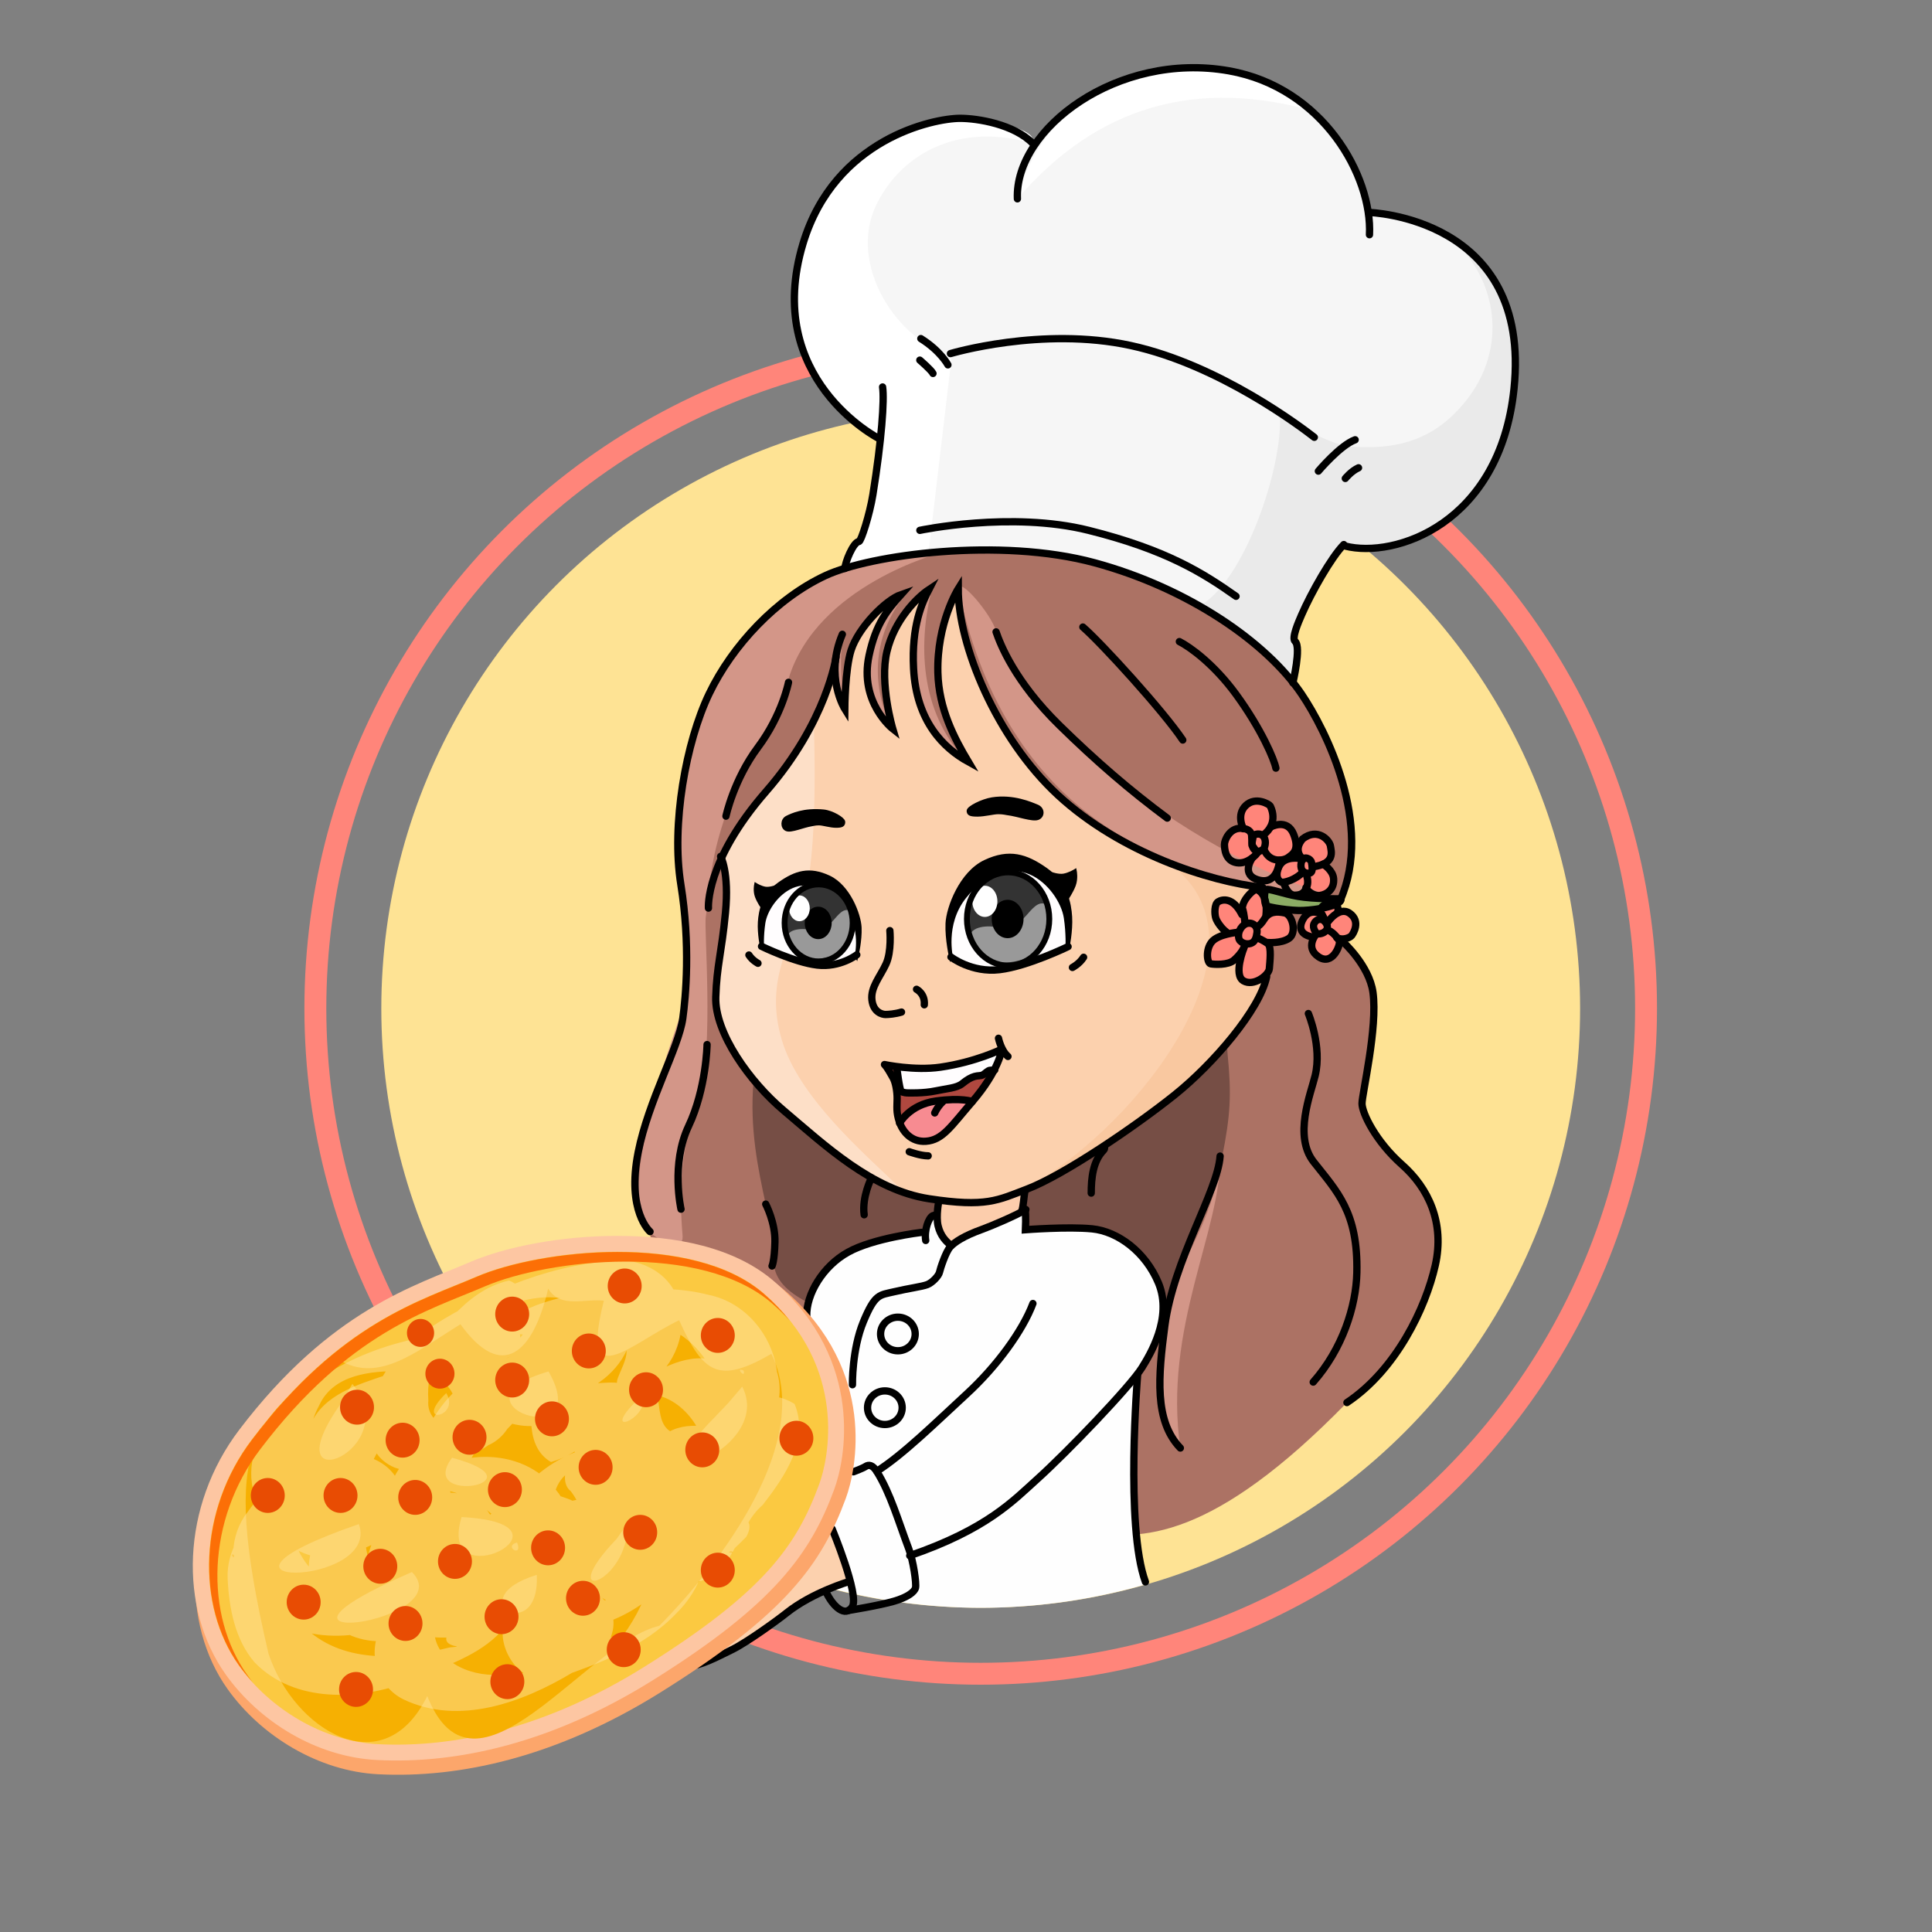 <?xml version="1.0" encoding="UTF-8" standalone="no"?>
<!-- Created with Inkscape (http://www.inkscape.org/) -->

<svg
   xmlns:dc="http://purl.org/dc/elements/1.1/"
   xmlns:cc="http://creativecommons.org/ns#"
   xmlns:rdf="http://www.w3.org/1999/02/22-rdf-syntax-ns#"
   xmlns:svg="http://www.w3.org/2000/svg"
   xmlns="http://www.w3.org/2000/svg"
   xmlns:sodipodi="http://sodipodi.sourceforge.net/DTD/sodipodi-0.dtd"
   xmlns:inkscape="http://www.inkscape.org/namespaces/inkscape"
   width="500"
   height="500"
   viewBox="0 0 500 500"
   version="1.1"
   id="svg8"
   inkscape:version="0.92.1 r15371"
   sodipodi:docname="01.svg">
  <rect x="0" y="0" width="500" height="500" fill="#808080" stroke="none"/>
  <defs
     id="defs2" />
  <sodipodi:namedview
     id="base"
     pagecolor="#ffffff"
     bordercolor="#666666"
     borderopacity="1.0"
     inkscape:pageopacity="0.0"
     inkscape:pageshadow="2"
     inkscape:zoom="0.996"
     inkscape:cx="250"
     inkscape:cy="250"
     inkscape:document-units="mm"
     inkscape:current-layer="layer1"
     showgrid="false"
     inkscape:snap-tangential="false"
     inkscape:window-width="1366"
     inkscape:window-height="723"
     inkscape:window-x="0"
     inkscape:window-y="0"
     inkscape:window-maximized="1"
     inkscape:snap-page="true"
     inkscape:snap-global="true">
    <inkscape:grid
       type="xygrid"
       id="grid4531"
       dotted="false"
       color="#000000"
       opacity="0.125"
       empcolor="#000000"
       empopacity="0.251"
       snapvisiblegridlinesonly="true"
       originx="0"
       originy="0"
       spacingx="1.47"
       spacingy="1.47"
       visible="true"
       enabled="true"
       empspacing="5" />
  </sodipodi:namedview>
  <g
     inkscape:label="Layer 1"
     inkscape:groupmode="layer"
     id="layer1"
     transform="translate(0,-151.98)">
    <circle
       r="172.192"
       cy="412.954"
       cx="253.806"
       id="circle5439"
       style="opacity:1;fill:none;fill-opacity:1;stroke:#ff857a;stroke-width:5.669;stroke-linecap:round;stroke-linejoin:round;stroke-miterlimit:4;stroke-dasharray:none;stroke-opacity:1;paint-order:fill markers stroke" />
    <circle
       style="opacity:1;fill:#fee394;fill-opacity:1;stroke:none;stroke-width:1.002;stroke-linecap:round;stroke-linejoin:round;stroke-miterlimit:4;stroke-dasharray:none;stroke-opacity:1;paint-order:fill markers stroke"
       id="path4838"
       cx="253.806"
       cy="412.954"
       r="155.123" />
    <path
       sodipodi:nodetypes="csscscsccscssc"
       inkscape:connector-curvature="0"
       id="path4979"
       d="m 334.588,328.687 c 0,0 2.22,-9.245 0.591,-10.702 -0.962,-0.86 0.859,-5.006 1.668,-6.869 2.51,-5.773 7.69,-14.926 11.111,-18.014 12.976,3.456 40.203,-5.468 43.858,-40.47 4.66,-44.616 -37.658,-45.725 -37.658,-45.725 -1.118,-9.725 -11.716,-32.299 -36.137,-36.605 -28.767,-5.072 -46.065,12.988 -50.714,18.791 -4.897,-4.985 -14.347,-6.492 -18.814,-6.492 -6.908,0 -32.479,5.271 -40.663,32.38 -10.579,35.044 19.681,50.456 19.681,50.456 0.072,4.865 -1.036,10.792 -1.609,14.554 -0.785,5.154 -3.059,12.073 -3.587,12.12 -1.502,0.133 -3.645,5.49 -3.645,6.984"
       style="fill:#f6f6f6;fill-opacity:1;stroke:none;stroke-width:1px;stroke-linecap:round;stroke-linejoin:miter;stroke-opacity:1" />
    <path
       style="fill:#ffffff;fill-opacity:1;stroke:none;stroke-width:1px;stroke-linecap:butt;stroke-linejoin:miter;stroke-opacity:1"
       d="m 263.303,203.436 c 20.405,-23.765 46.24,-31.692 78.004,-22.328 0,0 -22.718,-17.216 -48.099,-9.407 -25.381,7.809 -29.905,31.735 -29.905,31.735 z"
       id="path5796"
       inkscape:connector-curvature="0"
       sodipodi:nodetypes="ccsc" />
    <path
       style="fill:#ffffff;stroke:none;stroke-width:1px;stroke-linecap:butt;stroke-linejoin:miter;stroke-opacity:1"
       d="m 240.317,294.877 6.035,-51.116 c -13.497,-2.84 -27.508,-23.203 -19.346,-39.225 6.988,-13.718 22.219,-20.766 40.112,-15.441 1.952,-3.372 -9.052,-5.325 -9.052,-5.325 0,0 -31.238,-7.099 -45.792,20.588 -14.554,27.688 0.71,48.986 0.71,48.986 0,0 12.424,11.004 13.844,11.714 1.42,0.71 -1.775,20.588 -1.775,20.588 l -2.485,6.035 -2.13,2.13 c 0,0 -1.42,2.13 -1.42,3.55 v 1.42 c 0,0 2.13,-1.42 8.874,-2.13 6.744,-0.71 12.424,-1.775 12.424,-1.775 z"
       id="path5612"
       inkscape:connector-curvature="0"
       sodipodi:nodetypes="ccsccscscccsccc" />
    <path
       style="fill:#000000;fill-opacity:0.05;stroke:none;stroke-width:1px;stroke-linecap:butt;stroke-linejoin:miter;stroke-opacity:1"
       d="m 309.892,309.076 c 12.072,-5.888 22.389,-36.826 21.298,-50.051 0,0 11.701,8.016 18.459,8.519 8.885,0.662 17.945,-0.409 25.662,-7.48 14.91,-13.66 12.996,-32.054 3.717,-42.813 11.857,8.585 15.962,19.699 11.798,39.999 0,0 -2.485,19.878 -16.329,29.108 -13.844,9.229 -26.978,6.39 -26.978,6.39 0,0 -6.745,10.294 -8.519,14.554 -1.775,4.26 -3.55,9.939 -3.55,9.939 l 0.355,5.325 -1.065,5.68 c 0,0 -4.615,-6.035 -11.359,-11.004 -6.744,-4.97 -13.489,-8.164 -13.489,-8.164 z"
       id="path5614"
       inkscape:connector-curvature="0"
       sodipodi:nodetypes="ccssccscccccsc" />
    <path
       sodipodi:nodetypes="csssssssccssssccscsc"
       inkscape:connector-curvature="0"
       id="path5090"
       d="m 168.228,470.72 c 0,0 -6.11,-5.218 -3.068,-20.547 2.684,-13.521 10.481,-26.987 11.546,-34.639 0.761,-5.469 2.008,-19.076 -0.502,-34.639 -2.51,-15.562 1.298,-36.819 7.322,-49.369 6.024,-12.55 17.439,-24.681 30.075,-30.572 11.647,-5.43 45.186,-9.974 69.683,-3.331 24.396,6.616 44.592,20.707 53.563,33.99 6.314,9.349 18.574,33.721 10.04,53.299 l 0.631,10.778 c 0,0 6.84,6.101 7.809,13.134 1.255,9.107 -2.84,26.268 -2.84,28.753 0,2.485 3.6,9.859 10.337,15.809 6.862,6.06 11.108,15.056 8.623,26.06 -2.485,11.004 -10.086,26.996 -22.865,35.515 -34.425,35.297 -53.378,36.235 -67.961,33.104 -4.516,2.258 -19.67,-5.203 -24.598,-6.024 -7.298,-1.216 -13.057,-4.268 -20.08,-6.024 -8.102,-2.025 -17.432,1.039 -25.602,-1.004 -10.411,-2.603 -41.826,-52.17 -42.113,-64.293 z"
       style="fill:#ac7264;fill-opacity:1;stroke:none;stroke-width:1.002;stroke-linecap:butt;stroke-linejoin:miter;stroke-miterlimit:4;stroke-dasharray:none;stroke-opacity:1" />
    <path
       style="fill:#d39688;fill-opacity:1;stroke:none;stroke-width:1px;stroke-linecap:butt;stroke-linejoin:miter;stroke-opacity:1"
       d="m 305.472,526.729 c 0,0 -8.722,-2.603 -4.519,-31.125 2.45,-16.622 13.425,-25.867 14.81,-44.427 0.38,18.999 -14.81,44.427 -10.291,75.552 z"
       id="path5786"
       inkscape:connector-curvature="0"
       sodipodi:nodetypes="cscc" />
    <path
       style="fill:#d39688;fill-opacity:1;stroke:none;stroke-width:1px;stroke-linecap:butt;stroke-linejoin:miter;stroke-opacity:1"
       d="m 218.575,334.989 c -0.924,-6.271 -1.262,-12.542 -0.532,-18.814 -2.592,6.05 -2.786,12.291 0.532,18.814 z"
       id="path5610"
       inkscape:connector-curvature="0"
       sodipodi:nodetypes="ccc" />
    <path
       style="fill:#d39688;fill-opacity:1;stroke:none;stroke-width:1px;stroke-linecap:butt;stroke-linejoin:miter;stroke-opacity:1"
       d="m 243.474,295.053 c 0,0 -32.072,8.3 -39.408,32.631 -6.42,21.293 -11.44,18.195 -16.064,34.639 -4.577,13.07 -4.187,19.538 -5.361,27.055 -0.459,2.936 2.066,33.809 -1.499,45.392 -0.441,1.434 -6.456,14.726 -4.504,36.762 0.548,6.184 -8.734,-0.096 -9.589,-1.969 -6.586,-14.425 7.529,-49.522 10.912,-60.553 0,0 -0.251,-13.303 -0.753,-18.574 -0.502,-5.271 -5.02,-38.404 6.024,-57.982 11.044,-19.578 22.59,-36.145 60.241,-37.4 z"
       id="path5600"
       inkscape:connector-curvature="0"
       sodipodi:nodetypes="cscssssccsc" />
    <path
       style="fill:#000000;fill-opacity:0.314;stroke:none;stroke-width:1px;stroke-linecap:butt;stroke-linejoin:miter;stroke-opacity:1"
       d="m 197.907,417.307 c -8.44,26.896 2.712,47.94 2.298,60.381 -0.329,9.879 12.946,12.605 21.653,17.394 12.588,6.923 22.829,12.206 36.917,14.554 9.709,1.618 38.68,-5.27 40.822,-13.844 3.446,-13.792 14.746,-34.681 16.684,-44.372 2.139,-10.695 2.476,-16.06 1.42,-26.623 -0.19,-1.904 -0.161,-11.875 -1.775,-13.489 -2.19,-2.19 -17.742,0.073 -20.233,0 -5.984,-0.176 -11.802,-1.234 -17.749,-1.775 -30.354,1.933 -69.046,-0.059 -80.037,7.774 z"
       id="path5598"
       inkscape:connector-curvature="0"
       sodipodi:nodetypes="csssssssccc" />
    <path
       inkscape:connector-curvature="0"
       style="fill:#fefefe;fill-opacity:1;stroke:none;stroke-width:1px;stroke-linecap:butt;stroke-linejoin:miter;stroke-opacity:1"
       d="m 265.061,465.484 c 0,0 -20.331,1.005 -23.092,1.256 -2.761,0.251 -2.512,4.266 -2.512,4.266 0,0 -13.554,2.26 -19.076,4.52 -5.522,2.259 -11.043,13.051 -11.043,13.051 l -4.742,71.344 a 155.123,155.123 0 0 0 49.211,8.156 155.123,155.123 0 0 0 43.004,-6.154 c -4.373,-6.467 -3.639,-38.205 -3.639,-38.205 0.213,-0.106 0.232,-14.234 1.004,-15.812 0.612,-1.251 6.336,-9.003 6.777,-16.818 0,0 2.009,-5.27 -7.027,-15.311 -9.036,-10.04 -28.363,-5.521 -28.363,-5.521 z"
       id="path5094" />
    <path
       sodipodi:nodetypes="cscscscscscsccscsssssscc"
       inkscape:connector-curvature="0"
       id="path4941"
       d="m 326.807,381.649 c -13.893,-1.477 -36.911,-9.032 -52.962,-23.845 -16.056,-14.818 -25.861,-38.906 -25.861,-53.464 0,0 -5.78,8.902 -5.263,21.712 0.382,9.474 7.89,23.083 7.89,23.083 0,0 -13.434,-10.405 -14.183,-24.152 -0.607,-11.135 2.284,-17.153 3.967,-20.42 -3.077,2.042 -8.912,7.866 -10.851,16.006 -1.978,8.299 1.506,20.041 1.506,20.041 0,0 -8.732,-6.824 -6.15,-18.951 1.767,-8.299 4.764,-11.843 8.314,-15.813 -3.993,1.383 -11.062,8.506 -12.951,14.411 -1.571,4.913 -1.638,15.207 -1.638,15.207 0,0 -3.496,-7.166 -1.98,-15.137 0,0 -2.595,18.389 -18.392,36.493 -15.796,18.104 -11.203,18.515 -11.203,18.515 0,0 1.705,2.298 0.701,12.84 -1.004,10.542 -2.249,13.595 -2.51,21.837 -0.294,9.296 8.822,21.99 17.576,29.367 10.605,8.939 22.836,20.582 37.645,22.841 14.809,2.259 17.743,0.378 25.351,-2.51 9.472,-3.595 28.112,-16.315 38.153,-24.347 10.04,-8.032 21.911,-21.556 23.668,-30.09 1.38,-4.858 2.029,-15.75 -0.827,-23.625 z"
       style="fill:#fcd1ae;fill-opacity:1;stroke:none;stroke-width:1px;stroke-linecap:round;stroke-linejoin:miter;stroke-opacity:1" />
    <path
       style="fill:#eda366;fill-opacity:0.193;stroke:none;stroke-width:1px;stroke-linecap:butt;stroke-linejoin:miter;stroke-opacity:1"
       d="m 266.566,458.958 c 29.497,-17.139 61.387,-60.882 38.655,-81.325 0.251,-1.506 21.335,5.02 21.335,5.02 0,0 10.291,17.57 -9.287,39.157 -19.578,21.586 -50.703,37.149 -50.703,37.149 z"
       id="path5616"
       inkscape:connector-curvature="0"
       sodipodi:nodetypes="cccsc" />
    <path
       style="fill:#ffffff;fill-opacity:0.314;stroke:none;stroke-width:1px;stroke-linecap:butt;stroke-linejoin:miter;stroke-opacity:1"
       d="m 210.592,338.978 c 0,0 1.255,30.371 -2.008,43.675 -3.263,13.303 -10.998,22.326 -6.275,38.404 4.412,15.019 21.586,29.618 30.371,38.153 8.785,8.534 -27.359,-14.056 -32.882,-22.088 -5.522,-8.032 -15.06,-16.315 -15.06,-27.61 0,-11.295 4.016,-11.546 3.012,-23.845 -1.004,-12.299 -1.757,-12.299 -1.757,-12.299 0,0 11.044,-16.817 12.55,-17.821 1.506,-1.004 12.048,-16.566 12.048,-16.566 z"
       id="path5596"
       inkscape:connector-curvature="0"
       sodipodi:nodetypes="cssssssccc" />
    <path
       style="fill:#8bac64;fill-opacity:1;stroke:none;stroke-width:1px;stroke-linecap:butt;stroke-linejoin:miter;stroke-opacity:1"
       d="m 327.818,382.29 c -4.72,7.442 12.57,4.171 15.619,4.171 0.481,0 3.96,-1.276 3.461,-1.775 -0.943,-0.943 -3.822,0.235 -5.058,-0.177 -1.889,-0.63 -5.846,-0.167 -7.188,-1.509 -0.477,-0.477 -5.631,-0.109 -6.833,-0.71 z"
       id="path5588"
       inkscape:connector-curvature="0" />
    <path
       inkscape:connector-curvature="0"
       style="opacity:1;fill:#af483f;fill-opacity:1;stroke:none;stroke-width:1.002;stroke-linecap:round;stroke-linejoin:round;stroke-miterlimit:4;stroke-dasharray:none;stroke-opacity:1;paint-order:stroke fill markers"
       d="m 230.279,427.922 c -0.544,0.051 -0.415,0.703 -0.141,0.99 0.391,0.633 0.723,1.32 1.166,1.92 l -0.248,0.139 c 0.053,0.133 0.121,0.257 0.176,0.389 0.044,0.096 0.088,0.193 0.133,0.289 -4e-4,0.036 1.7e-4,0.073 0,0.109 -0.005,0.095 -0.007,0.185 0.021,0.275 0.022,0.068 0.033,0.138 0.037,0.209 0.004,0.062 -0.007,0.121 0.014,0.18 0.026,0.068 0.042,0.136 0.07,0.203 0.029,0.085 0.058,0.169 0.096,0.25 0.03,0.088 0.071,0.172 0.104,0.26 0.042,0.077 0.078,0.158 0.111,0.238 0.052,0.09 0.097,0.183 0.135,0.279 0.046,0.089 0.079,0.184 0.115,0.277 0.025,0.104 0.068,0.202 0.09,0.307 0.032,0.119 0.076,0.233 0.109,0.352 0.025,0.087 0.035,0.178 0.037,0.268 -0.001,0.047 -9.1e-4,0.094 -0.004,0.141 -2.5e-4,0.004 -0.003,0.014 0,0.012 0.006,-0.003 0.004,-7.8e-4 0.01,-0.004 -0.004,0.22 0.007,0.457 -0.01,0.625 0.05,1.783 -0.1,3.594 0.225,5.355 0.009,0.434 0.521,0.861 0.877,0.469 1.478,-1.594 3.222,-2.984 5.275,-3.756 2.556,-1.009 5.318,-1.153 8.029,-1.277 1.582,-0.057 3.18,0.082 4.744,0.375 0.532,-0.141 0.776,-0.778 1.164,-1.145 1.472,-1.885 2.89,-3.836 4.033,-5.939 0.117,-0.289 -0.136,-0.62 -0.445,-0.576 -0.907,0.305 -1.486,1.291 -2.51,1.344 -1.085,0.085 -2.147,0.386 -3.053,1.004 -1.155,0.686 -2.141,1.725 -3.516,1.971 -2.08,0.506 -4.194,0.859 -6.301,1.229 -2.245,0.222 -4.545,0.39 -6.818,0.186 -0.3,-0.039 -0.56,-0.176 -0.816,-0.318 -5.3e-4,-0.002 7e-5,-0.002 0,-0.004 -0.002,-0.048 -0.003,-0.095 -0.008,-0.143 -0.001,-0.061 -0.003,-0.116 -0.004,-0.229 0.007,-0.191 9e-5,-0.379 -0.041,-0.566 -0.045,-0.181 -0.095,-0.361 -0.145,-0.541 -0.041,-0.189 -0.1,-0.373 -0.143,-0.562 -0.038,-0.166 -0.089,-0.328 -0.16,-0.482 -0.069,-0.118 -0.144,-0.233 -0.215,-0.35 -0.069,-0.121 -0.13,-0.245 -0.195,-0.367 -0.013,-0.028 -0.026,-0.056 -0.039,-0.084 -0.001,-0.103 -0.004,-0.206 0.002,-0.309 l -0.027,0.014 c 0.055,-0.126 0.081,-0.266 0.025,-0.404 -0.157,-0.773 -0.108,-1.615 -0.422,-2.338 -0.474,-0.192 -1.028,-0.219 -1.539,-0.262 z"
       id="path4963" />
    <path
       style="fill:#fffdfe;fill-opacity:1;stroke:none;stroke-width:1px;stroke-linecap:butt;stroke-linejoin:miter;stroke-opacity:1"
       d="m 232.064,427.637 c 0,0 0.444,6.567 1.242,6.833 0.799,0.266 10.738,0.266 13.666,-1.154 2.929,-1.42 4.171,-2.574 5.058,-2.662 0.887,-0.089 2.307,-0.444 2.751,-0.887 0.444,-0.444 2.396,-0.887 2.485,-0.532 0.089,0.355 2.662,-5.591 2.219,-5.768 -0.444,-0.177 -8.253,4.171 -15.53,4.703 -7.277,0.532 -11.892,-0.532 -11.892,-0.532 z"
       id="path4951"
       inkscape:connector-curvature="0" />
    <path
       inkscape:connector-curvature="0"
       id="path4949"
       d="m 276.308,397.016 c 0,0 -10.754,5.14 -16.078,5.769 -5.324,0.629 -12.99,-1.573 -13.523,-2.832 -0.532,-1.259 -1.597,-11.643 3.514,-17.518 5.111,-5.874 12.884,-8.077 16.717,-5.14 3.833,2.937 8.944,7.343 9.264,12.797 0.319,5.455 0.106,6.923 0.106,6.923 z"
       style="fill:#fffdfe;fill-opacity:1;stroke:none;stroke-width:1.512;stroke-linecap:butt;stroke-linejoin:miter;stroke-miterlimit:4;stroke-dasharray:none;stroke-opacity:1;paint-order:fill markers stroke" />
    <path
       style="fill:#fffdfe;fill-opacity:1;stroke:none;stroke-width:1px;stroke-linecap:butt;stroke-linejoin:miter;stroke-opacity:1"
       d="m 197.099,396.666 c 0,0 8.963,4.348 13.4,4.881 4.437,0.532 10.827,-1.331 11.27,-2.396 0.444,-1.065 1.331,-9.851 -2.929,-14.82 -4.26,-4.97 -10.738,-6.833 -13.933,-4.348 -3.195,2.485 -7.454,6.212 -7.721,10.827 -0.266,4.615 -0.089,5.857 -0.089,5.857 z"
       id="path4947"
       inkscape:connector-curvature="0" />
    <path
       inkscape:connector-curvature="0"
       style="opacity:1;fill:#fccdac;fill-opacity:1;stroke:none;stroke-width:1.002;stroke-linecap:round;stroke-linejoin:round;stroke-miterlimit:4;stroke-dasharray:none;stroke-opacity:1;paint-order:fill markers stroke"
       d="m 264.518,460.459 c -2.783,0.965 -5.52,2.104 -8.461,2.539 -4.089,0.701 -8.257,0.22 -12.348,-0.109 -0.933,0.018 -0.702,1.225 -0.852,1.842 0.05,0.536 -0.334,1.291 -0.01,1.764 -0.368,0.394 -0.017,1.16 -0.049,1.686 0.223,1.895 1.021,3.729 2.436,5.037 0.389,0.625 1.102,1.077 1.654,0.342 3.655,-2.611 8.081,-3.75 12.121,-5.605 1.281,-0.628 2.713,-1.042 3.857,-1.902 0.035,-0.061 0.048,-0.112 0.065,-0.164 0.234,0.06 0.469,0.075 0.709,-0.098 1.03,-0.404 0.814,-1.75 1.043,-2.625 0.078,-0.804 0.276,-1.612 0.238,-2.42 -0.117,-0.157 -0.187,-0.287 -0.404,-0.285 z"
       id="path5096" />
    <path
       style="fill:#000000;stroke:#000000;stroke-width:1.002;stroke-linecap:butt;stroke-linejoin:miter;stroke-miterlimit:4;stroke-dasharray:none;stroke-opacity:1"
       d="m 246.174,399.949 c 0,0 -2.219,-8.697 3.372,-15.796 5.591,-7.099 12.335,-8.431 17.216,-6.301 4.881,2.13 8.431,7.543 9.052,11.625 0.621,4.082 0.444,7.872 0.444,7.872 0,0 0.944,-4.478 0.71,-8.138 -0.216,-3.372 -1.154,-8.519 -6.301,-12.158 -5.147,-3.638 -9.496,-4.97 -15.708,-2.041 -6.212,2.929 -9.584,11.892 -9.762,15.974 -0.177,4.082 0.976,8.963 0.976,8.963 z"
       id="path4526"
       inkscape:connector-curvature="0"
       sodipodi:nodetypes="cssccsccccc" />
    <path
       style="fill:#000000;stroke:#000000;stroke-width:1px;stroke-linecap:butt;stroke-linejoin:miter;stroke-opacity:1"
       d="m 271.837,378.072 c 0,0 2.008,0.753 3.451,0.502 1.443,-0.251 2.887,-1.13 2.887,-1.13 0,0 0.377,1.883 -0.251,3.577 -0.628,1.694 -1.883,3.514 -1.883,3.514 -0.965,-3.247 -2.587,-4.849 -4.204,-6.463 z"
       id="path4528"
       inkscape:connector-curvature="0"
       sodipodi:nodetypes="cccccc" />
    <path
       sodipodi:nodetypes="cssccsccccc"
       inkscape:connector-curvature="0"
       id="path4540"
       d="m 221.688,399.321 c 0,0 1.805,-7.067 -2.743,-12.836 -4.548,-5.769 -10.035,-6.851 -14.006,-5.12 -3.971,1.731 -6.859,6.13 -7.364,9.447 -0.505,3.317 -0.361,6.397 -0.361,6.397 0,0 -0.768,-3.639 -0.578,-6.613 0.175,-2.74 0.939,-6.923 5.126,-9.879 4.187,-2.957 7.725,-4.038 12.779,-1.659 5.054,2.38 7.797,9.663 7.941,12.98 0.144,3.317 -0.794,7.283 -0.794,7.283 z"
       style="fill:#000000;stroke:#000000;stroke-width:1.002;stroke-linecap:butt;stroke-linejoin:miter;stroke-miterlimit:4;stroke-dasharray:none;stroke-opacity:1" />
    <path
       sodipodi:nodetypes="cccccc"
       inkscape:connector-curvature="0"
       id="path4542"
       d="m 200.81,381.544 c 0,0 -1.634,0.612 -2.808,0.408 -1.174,-0.204 -2.348,-0.918 -2.348,-0.918 0,0 -0.306,1.53 0.204,2.907 0.51,1.377 1.531,2.856 1.531,2.856 0.785,-2.638 2.104,-3.94 3.42,-5.252 z"
       style="fill:#000000;stroke:#000000;stroke-width:1px;stroke-linecap:butt;stroke-linejoin:miter;stroke-opacity:1" />
    <path
       style="opacity:1;fill:#f78b91;fill-opacity:1;stroke:none;stroke-width:1.002;stroke-linecap:round;stroke-linejoin:round;stroke-miterlimit:4;stroke-dasharray:none;stroke-opacity:1;paint-order:stroke fill markers"
       d="m 246.61,436.713 c -0.759,0.065 -1.582,-0.064 -2.289,0.213 -0.92,0.949 -1.707,2.019 -2.334,3.182 -0.45,0.067 -0.055,-0.464 0.025,-0.649 0.323,-0.705 0.918,-1.257 1.219,-1.964 0.022,-0.636 -0.738,-0.492 -1.137,-0.402 -3.407,0.498 -6.695,2.246 -8.763,5.035 -0.571,0.519 0.049,1.142 0.283,1.666 1.132,2.079 3.433,3.592 5.848,3.38 2.206,-0.044 4.181,-1.334 5.656,-2.893 2.082,-2.083 3.932,-4.384 5.8,-6.655 0.298,-0.521 -0.361,-0.781 -0.773,-0.761 -1.173,-0.124 -2.356,-0.156 -3.535,-0.151 z"
       id="path4961"
       inkscape:connector-curvature="0" />
    <path
       style="fill:#fcd1ae;fill-opacity:1;stroke:none;stroke-width:1px;stroke-linecap:butt;stroke-linejoin:miter;stroke-opacity:1"
       d="m 177.711,582.829 c 7.927,0.415 18.357,-7.187 22.967,-11.797 0.945,-0.945 3.072,-1.189 4.016,-2.134 2.425,-2.425 11.422,-6.213 14.558,-7.781 0.447,-3.635 -3.411,-9.775 -4.016,-12.801 -6.783,9.309 -19.135,20.46 -28.991,26.732 -3.223,2.051 -9.401,3.446 -8.534,7.781 z"
       id="path5086"
       inkscape:connector-curvature="0"
       sodipodi:nodetypes="cccccsc" />
    <path
       style="fill:#000000;stroke:#000000;stroke-width:1px;stroke-linecap:butt;stroke-linejoin:miter;stroke-opacity:1"
       d="m 209.965,365.334 c -2.147,0.344 -5.271,1.757 -6.401,1.255 -1.13,-0.502 -1.13,-2.385 0.126,-3.012 1.255,-0.628 4.387,-2.103 9.449,-1.601 2.181,0.216 5.109,1.978 5.109,2.731 0,0.753 -0.377,1.004 -1.883,1.004 -1.506,0 -3.389,-0.628 -4.393,-0.628 -1.004,0 -1.342,0.144 -2.008,0.251 z"
       id="path4918"
       inkscape:connector-curvature="0"
       sodipodi:nodetypes="ssssssss" />
    <path
       inkscape:connector-curvature="0"
       id="path4920"
       d="m 260.759,362.447 c 2.611,0.344 6.423,1.757 7.799,1.255 1.376,-0.502 1.376,-2.385 -0.153,-3.012 -1.529,-0.628 -6.183,-2.724 -11.623,-1.867 -2.616,0.412 -6.117,2.244 -6.117,2.997 0,0.753 0.459,1.004 2.294,1.004 1.835,0 4.129,-0.628 5.353,-0.628 1.223,0 1.634,0.144 2.447,0.251 z"
       style="fill:#000000;stroke:#000000;stroke-width:1px;stroke-linecap:butt;stroke-linejoin:miter;stroke-opacity:1"
       sodipodi:nodetypes="ssssssss" />
    <path
       style="fill:#ff857a;fill-opacity:1;stroke:none;stroke-width:1px;stroke-linecap:butt;stroke-linejoin:miter;stroke-opacity:1"
       d="m 324.712,374.125 c -0.727,-0.073 -1.358,0.058 -1.952,0.355 -4.453,2.227 -6.642,-0.777 -5.68,-5.591 0.301,-1.503 2.81,-2.621 3.905,-2.84 -1.631,-9.029 11.391,-7.074 7.898,-0.089 0.643,-0.621 1.451,-0.532 2.307,-0.532 3.483,0 2.668,3.287 4.437,4.615 5.024,-4.893 11.4,1.069 7.543,6.212 4.644,3.89 -0.809,9.444 -5.236,6.123 -2.615,2.047 -5.146,0.179 -6.123,-1.775 -0.263,-0.525 -1.465,-1.066 -1.775,-1.686 -3.73,2.731 -10.731,-2.089 -5.325,-4.792 z"
       id="path5592"
       inkscape:connector-curvature="0" />
    <path
       style="fill:#ff857a;fill-opacity:1;stroke:none;stroke-width:1px;stroke-linecap:butt;stroke-linejoin:miter;stroke-opacity:1"
       d="m 316.814,393.915 c -0.018,-0.348 -0.164,-0.785 -0.355,-0.976 -4.633,-4.634 -0.258,-11.615 4.26,-5.591 2.815,-7.063 6.922,-5.911 6.922,1.686 l 2.13,-0.887 c 4.422,-2.007 5.813,4.925 4.703,6.035 -0.739,0.739 -1.507,1.242 -2.396,1.686 -0.898,0.449 -2.863,0.089 -3.905,0.089 2.26,3.964 -0.558,9.851 -4.703,9.851 -0.8,0 -1.405,0.015 -1.864,-0.444 -1.063,-1.063 -0.532,-4.975 -0.532,-6.567 -1.313,2.08 -8.697,4.285 -8.697,0.532 0,-0.401 -0.196,-1.471 0,-1.864 0.695,-1.389 4.437,-2.741 4.437,-3.55 z"
       id="path5590"
       inkscape:connector-curvature="0" />
    <path
       style="fill:#ff857a;fill-opacity:1;stroke:none;stroke-width:1px;stroke-linecap:butt;stroke-linejoin:miter;stroke-opacity:1"
       d="m 341.928,388.147 c -4.607,-1.945 -8.421,6.035 -2.041,6.035 -0.347,0.434 -0.969,2.274 -0.532,2.929 0.655,0.982 1.429,2.312 2.307,2.751 2.917,1.459 4.353,-3.026 5.413,-5.147 2.026,0.507 4.528,-2.835 3.55,-4.792 -0.804,-1.608 -2.858,-1.864 -4.437,-1.864 -0.633,0 -2.142,1.154 -1.509,1.154 4.019,0 -1.569,-6.975 -2.751,-1.065 z"
       id="path5594"
       inkscape:connector-curvature="0"
       sodipodi:nodetypes="cccccsssc" />
    <path
       style="fill:#d39688;fill-opacity:1;stroke:none;stroke-width:1px;stroke-linecap:butt;stroke-linejoin:miter;stroke-opacity:1"
       d="m 247.984,304.34 c 11.848,55.139 48.174,75.979 99.18,80.168 -37.116,-9.859 -82.328,-45.442 -89.434,-69.324 -1.319,-4.433 -9.557,-14.107 -9.746,-10.844 z"
       id="path5602"
       inkscape:connector-curvature="0"
       sodipodi:nodetypes="ccsc" />
    <path
       style="fill:#d39688;fill-opacity:1;stroke:none;stroke-width:1px;stroke-linecap:butt;stroke-linejoin:miter;stroke-opacity:1"
       d="m 249.121,347.764 c -11.228,-8.263 -17.692,-25.282 -7.656,-44.428 -3.513,12.702 -4.287,31.148 7.656,44.428 z"
       id="path5604"
       inkscape:connector-curvature="0"
       sodipodi:nodetypes="ccc" />
    <path
       style="fill:#d39688;fill-opacity:1;stroke:none;stroke-width:1px;stroke-linecap:butt;stroke-linejoin:miter;stroke-opacity:1"
       d="m 230.749,340.221 c -4.678,-9.222 -6.164,-22.966 4.35,-35.425 -12.988,10.611 -12.342,28.684 -4.35,35.425 z"
       id="path5606"
       inkscape:connector-curvature="0"
       sodipodi:nodetypes="ccc" />
    <g
       id="g5515"
       style="stroke:#000000;stroke-width:1.89;stroke-linecap:round;stroke-miterlimit:4;stroke-dasharray:none;stroke-opacity:1">
      <ellipse
         ry="4.348"
         rx="4.482"
         cy="497.212"
         cx="232.374"
         id="path4570"
         style="opacity:1;fill:none;fill-opacity:1;stroke:#000000;stroke-width:1.89;stroke-linecap:round;stroke-linejoin:round;stroke-miterlimit:4;stroke-dasharray:none;stroke-opacity:1;paint-order:stroke fill markers" />
      <ellipse
         style="opacity:1;fill:none;fill-opacity:1;stroke:#000000;stroke-width:1.89;stroke-linecap:round;stroke-linejoin:round;stroke-miterlimit:4;stroke-dasharray:none;stroke-opacity:1;paint-order:stroke fill markers"
         id="ellipse4572"
         cx="229.002"
         cy="516.292"
         rx="4.482"
         ry="4.348" />
      <path
         sodipodi:nodetypes="cscscscscscscc"
         inkscape:connector-curvature="0"
         id="path4496"
         d="m 326.807,381.649 c -13.893,-1.477 -36.911,-9.032 -52.962,-23.845 -16.056,-14.818 -25.861,-38.906 -25.861,-53.464 0,0 -5.585,8.896 -5.263,21.712 0.237,9.415 4.286,17.023 7.89,23.083 -6.366,-3.514 -13.471,-10.405 -14.183,-24.152 -0.577,-11.136 2.284,-17.153 3.967,-20.42 -3.077,2.042 -8.912,7.866 -10.851,16.006 -1.978,8.299 1.506,20.041 1.506,20.041 0,0 -8.732,-6.824 -6.15,-18.951 1.767,-8.299 4.764,-11.843 8.314,-15.813 -3.993,1.383 -11.062,8.506 -12.951,14.411 -1.571,4.913 -1.638,15.207 -1.638,15.207 0,0 -5.271,-8.409 -0.628,-19.327"
         style="fill:none;stroke:#000000;stroke-width:1.89;stroke-linecap:round;stroke-linejoin:miter;stroke-miterlimit:4;stroke-dasharray:none;stroke-opacity:1" />
      <path
         inkscape:connector-curvature="0"
         id="path4498"
         d="m 183.344,386.993 c 0,0 -0.887,-12.069 14.909,-30.173 15.796,-18.104 18.104,-34.787 18.104,-34.787"
         style="fill:none;stroke:#000000;stroke-width:1.89;stroke-linecap:round;stroke-linejoin:miter;stroke-miterlimit:4;stroke-dasharray:none;stroke-opacity:1" />
      <path
         inkscape:connector-curvature="0"
         id="path4500"
         d="m 187.877,363.2 c 0,0 2.008,-9.413 8.283,-17.821 6.275,-8.409 7.907,-16.817 7.907,-16.817"
         style="fill:none;stroke:#000000;stroke-width:1.89;stroke-linecap:round;stroke-linejoin:miter;stroke-miterlimit:4;stroke-dasharray:none;stroke-opacity:1" />
      <path
         sodipodi:nodetypes="cc"
         inkscape:connector-curvature="0"
         id="path4502"
         d="m 280.246,314.255 c 4.853,4.198 20.917,21.851 25.853,29.242"
         style="fill:none;stroke:#000000;stroke-width:1.89;stroke-linecap:round;stroke-linejoin:miter;stroke-miterlimit:4;stroke-dasharray:none;stroke-opacity:1" />
      <path
         sodipodi:nodetypes="csc"
         inkscape:connector-curvature="0"
         id="path4506"
         d="m 257.781,315.51 c 1.106,3.217 4.842,12.868 16.441,24.222 9.513,9.312 18.072,16.692 27.861,23.971"
         style="fill:none;stroke:#000000;stroke-width:1.89;stroke-linecap:round;stroke-linejoin:miter;stroke-miterlimit:4;stroke-dasharray:none;stroke-opacity:1" />
      <path
         inkscape:connector-curvature="0"
         id="path4508"
         d="m 230.296,392.819 c 0,0 0.502,5.397 -1.004,8.66 -1.506,3.263 -4.016,6.024 -3.64,9.287 0.377,3.263 2.761,3.765 3.514,3.765 0.753,0 2.51,-0.126 4.142,-0.628"
         style="fill:none;stroke:#000000;stroke-width:1.89;stroke-linecap:round;stroke-linejoin:miter;stroke-miterlimit:4;stroke-dasharray:none;stroke-opacity:1" />
      <path
         inkscape:connector-curvature="0"
         id="path4510"
         d="m 237.199,408.005 c 0,0 2.259,1.13 2.008,4.016"
         style="fill:none;stroke:#000000;stroke-width:1.89;stroke-linecap:round;stroke-linejoin:miter;stroke-miterlimit:4;stroke-dasharray:none;stroke-opacity:1" />
      <path
         sodipodi:nodetypes="cssssssc"
         inkscape:connector-curvature="0"
         id="path4514"
         d="m 186.496,373.617 c 0,0 2.259,4.016 1.255,14.558 -1.004,10.542 -2.249,13.595 -2.51,21.837 -0.294,9.296 8.822,21.99 17.576,29.367 10.605,8.939 22.836,20.582 37.645,22.841 14.809,2.259 17.743,0.378 25.351,-2.51 9.472,-3.595 28.112,-16.315 38.153,-24.347 10.04,-8.032 22.088,-22.088 23.845,-30.622"
         style="fill:none;fill-opacity:1;stroke:#000000;stroke-width:1.89;stroke-linecap:round;stroke-linejoin:miter;stroke-miterlimit:4;stroke-dasharray:none;stroke-opacity:1" />
      <path
         sodipodi:nodetypes="csc"
         inkscape:connector-curvature="0"
         id="path4516"
         d="m 305.221,318.02 c 2.723,1.381 8.929,5.797 14.684,13.68 6.527,8.941 9.915,16.943 10.291,19.076"
         style="fill:none;stroke:#000000;stroke-width:1.89;stroke-linecap:round;stroke-linejoin:miter;stroke-miterlimit:4;stroke-dasharray:none;stroke-opacity:1" />
      <path
         sodipodi:nodetypes="csssssssc"
         inkscape:connector-curvature="0"
         id="path4518"
         d="m 168.228,470.72 c 0,0 -6.11,-5.218 -3.068,-20.547 2.684,-13.521 10.481,-26.987 11.546,-34.639 0.761,-5.469 2.008,-19.076 -0.502,-34.639 -2.51,-15.562 1.298,-36.819 7.322,-49.369 6.024,-12.55 17.439,-24.681 30.075,-30.572 11.647,-5.43 45.186,-9.974 69.683,-3.331 24.396,6.616 44.592,20.707 53.563,33.99 6.314,9.349 18.574,33.721 10.04,53.299"
         style="fill:none;stroke:#000000;stroke-width:1.89;stroke-linecap:round;stroke-linejoin:miter;stroke-miterlimit:4;stroke-dasharray:none;stroke-opacity:1" />
      <path
         inkscape:connector-curvature="0"
         id="path4530"
         d="m 246.109,399.659 c 0,0 5.334,4.142 12.613,3.263 7.279,-0.879 17.696,-5.961 17.696,-5.961"
         style="fill:none;stroke:#000000;stroke-width:1.89;stroke-linecap:round;stroke-linejoin:miter;stroke-miterlimit:4;stroke-dasharray:none;stroke-opacity:1" />
      <path
         inkscape:connector-curvature="0"
         id="path4532"
         d="m 277.548,402.357 c 0,0 1.757,-0.879 2.887,-2.636"
         style="fill:none;stroke:#000000;stroke-width:1.89;stroke-linecap:round;stroke-linejoin:miter;stroke-miterlimit:4;stroke-dasharray:none;stroke-opacity:1" />
      <path
         style="fill:none;stroke:#000000;stroke-width:1.89;stroke-linecap:round;stroke-linejoin:miter;stroke-miterlimit:4;stroke-dasharray:none;stroke-opacity:1"
         d="m 221.74,399.085 c 0,0 -4.339,3.365 -10.261,2.652 -5.922,-0.714 -14.396,-4.844 -14.396,-4.844"
         id="path4544"
         inkscape:connector-curvature="0" />
      <path
         style="fill:none;stroke:#000000;stroke-width:1.89;stroke-linecap:round;stroke-linejoin:miter;stroke-miterlimit:4;stroke-dasharray:none;stroke-opacity:1"
         d="m 196.165,401.277 c 0,0 -1.429,-0.714 -2.348,-2.142"
         id="path4546"
         inkscape:connector-curvature="0" />
      <path
         sodipodi:nodetypes="cscsssssc"
         inkscape:connector-curvature="0"
         id="path4554"
         d="m 228.901,427.486 c 0,0 7.736,1.65 14.433,0.684 9.229,-1.331 15.972,-4.682 15.972,-4.682 0,0 -0.725,5.542 -7.719,13.645 -5.472,6.339 -7.62,9.901 -11.98,10.205 -3.816,0.266 -6.009,-2.566 -6.833,-4.97 -0.889,-2.592 -0.607,-3.894 -0.595,-6.089 0.009,-1.767 -0.383,-4.27 -1.132,-5.482 -0.677,-1.096 -1.221,-2.327 -2.145,-3.311 z"
         style="fill:none;stroke:#000000;stroke-width:1.89;stroke-linecap:round;stroke-linejoin:round;stroke-miterlimit:4;stroke-dasharray:none;stroke-opacity:1" />
      <path
         sodipodi:nodetypes="cscscscsc"
         inkscape:connector-curvature="0"
         id="path4556"
         d="m 232.064,428.17 c 0,0 0.71,5.768 1.154,6.212 0.444,0.444 1.686,0.444 1.686,0.444 0,0 4.036,0.16 7.277,-0.532 2.799,-0.598 5.413,-0.71 6.833,-1.864 1.42,-1.154 2.307,-1.597 3.195,-1.864 0.887,-0.266 1.597,-0.089 2.219,-0.444 0.621,-0.355 1.242,-1.154 1.864,-1.154 0.621,0 1.154,-0.089 1.154,-0.089"
         style="fill:none;stroke:#000000;stroke-width:1.89;stroke-linecap:round;stroke-linejoin:miter;stroke-miterlimit:4;stroke-dasharray:none;stroke-opacity:1" />
      <path
         inkscape:connector-curvature="0"
         id="path4558"
         d="m 235.316,450.048 c 0,0 2.887,1.067 4.895,1.067"
         style="fill:none;stroke:#000000;stroke-width:1.89;stroke-linecap:round;stroke-linejoin:miter;stroke-miterlimit:4;stroke-dasharray:none;stroke-opacity:1" />
      <path
         inkscape:connector-curvature="0"
         id="path4560"
         d="m 232.806,442.643 c 0,0 2.573,-4.769 9.35,-5.71 6.777,-0.941 9.475,0.126 9.475,0.126"
         style="fill:none;stroke:#000000;stroke-width:1.89;stroke-linecap:round;stroke-linejoin:miter;stroke-miterlimit:4;stroke-dasharray:none;stroke-opacity:1" />
      <path
         inkscape:connector-curvature="0"
         id="path4562"
         d="m 244.352,436.745 c 0,0 -1.569,1.318 -2.447,3.263"
         style="fill:none;stroke:#000000;stroke-width:1.89;stroke-linecap:round;stroke-linejoin:miter;stroke-miterlimit:4;stroke-dasharray:none;stroke-opacity:1" />
      <path
         inkscape:connector-curvature="0"
         id="path4564"
         d="m 258.409,420.68 c 0,0 0.628,3.138 2.447,4.706"
         style="fill:none;stroke:#000000;stroke-width:1.89;stroke-linecap:round;stroke-linejoin:miter;stroke-miterlimit:4;stroke-dasharray:none;stroke-opacity:1" />
      <path
         sodipodi:nodetypes="cccsscsc"
         inkscape:connector-curvature="0"
         id="path4566"
         d="m 220.616,510.346 c 0,0 -0.177,-9.052 2.84,-16.329 3.017,-7.277 4.165,-6.833 7.898,-7.721 3.733,-0.887 7.286,-1.331 8.639,-1.864 1.353,-0.532 2.963,-2.307 3.146,-3.195 0.184,-0.887 1.635,-5.325 2.78,-6.567 1.145,-1.242 3.517,-2.84 8.214,-4.526 2.385,-0.856 9.114,-3.727 11.36,-5.147"
         style="fill:none;stroke:#000000;stroke-width:1.89;stroke-linecap:round;stroke-linejoin:miter;stroke-miterlimit:4;stroke-dasharray:none;stroke-opacity:1" />
      <path
         sodipodi:nodetypes="ccc"
         inkscape:connector-curvature="0"
         id="path4568"
         d="m 242.978,462.78 c 0,0 -0.818,3.905 -0.197,6.478 0.621,2.574 2.083,4.082 3.39,5.058"
         style="fill:none;stroke:#000000;stroke-width:1.89;stroke-linecap:round;stroke-linejoin:miter;stroke-miterlimit:4;stroke-dasharray:none;stroke-opacity:1" />
      <path
         sodipodi:nodetypes="ccc"
         inkscape:connector-curvature="0"
         id="path4824"
         d="m 208.783,492.635 c -0.174,-5.68 4.192,-13.026 10.72,-16.608 6.526,-3.64 18.941,-5.103 18.941,-5.103"
         style="fill:none;stroke:#000000;stroke-width:1.89;stroke-linecap:round;stroke-linejoin:miter;stroke-miterlimit:4;stroke-dasharray:none;stroke-opacity:1" />
      <path
         sodipodi:nodetypes="ccc"
         inkscape:connector-curvature="0"
         id="path4826"
         d="m 242.305,466.488 c 0,0 -0.351,-0.126 -0.904,0.126 -1.099,0.524 -2.243,3.724 -1.827,6.401"
         style="fill:none;stroke:#000000;stroke-width:1.89;stroke-linecap:round;stroke-linejoin:miter;stroke-miterlimit:4;stroke-dasharray:none;stroke-opacity:1" />
      <path
         sodipodi:nodetypes="ccssssc"
         inkscape:connector-curvature="0"
         id="path4828"
         d="m 265.332,464.982 c 0,0 0.207,2.146 0.058,5.247 0,0 10.976,-0.844 17.24,-0.227 6.684,0.658 13.859,5.997 17.194,14.056 3.737,9.033 -2.36,18.738 -4.267,21.837 -3.012,4.895 -19.671,22.187 -27.108,28.865 -6.15,5.522 -12.927,12.927 -33.007,19.829"
         style="fill:none;stroke:#000000;stroke-width:1.89;stroke-linecap:round;stroke-linejoin:miter;stroke-miterlimit:4;stroke-dasharray:none;stroke-opacity:1" />
      <path
         sodipodi:nodetypes="csc"
         inkscape:connector-curvature="0"
         id="path4830"
         d="m 267.319,489.33 c -2.636,7.003 -9.287,16.181 -17.068,23.343 -7.903,7.275 -16.566,15.813 -23.343,20.08"
         style="fill:none;stroke:#000000;stroke-width:1.89;stroke-linecap:round;stroke-linejoin:miter;stroke-miterlimit:4;stroke-dasharray:none;stroke-opacity:1" />
      <path
         sodipodi:nodetypes="csc"
         inkscape:connector-curvature="0"
         id="path4832"
         d="m 215.367,547.688 c 0,0 7.055,17.036 5.225,20.08 -1.76,2.927 -5.061,0.077 -6.919,-4.016"
         style="fill:none;stroke:#000000;stroke-width:1.89;stroke-linecap:round;stroke-linejoin:miter;stroke-miterlimit:4;stroke-dasharray:none;stroke-opacity:1" />
      <path
         sodipodi:nodetypes="csssssc"
         inkscape:connector-curvature="0"
         id="path4834"
         d="m 219.562,568.773 c 0,0 7.968,-1.282 11.812,-2.4 3.386,-0.985 5.319,-2.369 5.568,-3.499 0.249,-1.13 -0.561,-6.899 -1.745,-10.04 -2.78,-7.373 -4.714,-14.249 -8.231,-19.955 -1.163,-1.887 -2.178,-1.883 -2.945,-1.381 -0.766,0.502 -3.149,1.381 -3.149,1.381"
         style="fill:none;stroke:#000000;stroke-width:1.89;stroke-linecap:round;stroke-linejoin:miter;stroke-miterlimit:4;stroke-dasharray:none;stroke-opacity:1" />
      <path
         sodipodi:nodetypes="ccsc"
         inkscape:connector-curvature="0"
         id="path4836"
         d="m 219.88,561.243 c 0,0 -9.538,2.761 -16.315,8.158 -2.008,1.632 -10.291,7.656 -14.182,9.538 -3.891,1.883 -8.158,4.267 -11.672,4.267"
         style="fill:none;stroke:#000000;stroke-width:1.89;stroke-linecap:round;stroke-linejoin:miter;stroke-miterlimit:4;stroke-dasharray:none;stroke-opacity:1" />
      <path
         sodipodi:nodetypes="cssssc"
         inkscape:connector-curvature="0"
         id="path4840"
         d="m 347.519,395.69 c 0,0 6.84,6.101 7.809,13.134 1.255,9.107 -2.84,26.268 -2.84,28.753 0,2.485 3.6,9.859 10.337,15.809 6.862,6.06 11.108,15.056 8.623,26.06 -2.485,11.004 -10.086,26.996 -22.865,35.515"
         style="fill:none;stroke:#000000;stroke-width:1.89;stroke-linecap:round;stroke-linejoin:miter;stroke-miterlimit:4;stroke-dasharray:none;stroke-opacity:1" />
      <path
         sodipodi:nodetypes="csc"
         inkscape:connector-curvature="0"
         id="path4842"
         d="m 315.763,451.177 c -0.628,9.179 -12.048,26.758 -14.307,43.926 -1.718,13.057 -2.761,24.598 4.016,31.627"
         style="fill:none;stroke:#000000;stroke-width:1.89;stroke-linecap:round;stroke-linejoin:miter;stroke-miterlimit:4;stroke-dasharray:none;stroke-opacity:1" />
      <path
         sodipodi:nodetypes="csssc"
         inkscape:connector-curvature="0"
         id="path4844"
         d="m 338.604,414.28 c 0,0 3.586,8.535 1.757,16.064 -1.164,4.789 -5.639,15.637 -0.377,22.339 6.02,7.666 11.499,12.938 11.17,28.614 -0.185,8.798 -3.765,19.829 -11.295,28.363"
         style="fill:none;stroke:#000000;stroke-width:1.89;stroke-linecap:round;stroke-linejoin:miter;stroke-miterlimit:4;stroke-dasharray:none;stroke-opacity:1" />
      <path
         sodipodi:nodetypes="cssc"
         inkscape:connector-curvature="0"
         id="path4846"
         d="m 218.671,299.097 c 0,-1.494 2.143,-6.851 3.645,-6.984 0.528,-0.047 2.76,-6.973 3.587,-12.12 2.259,-14.056 3.012,-24.598 2.51,-27.861"
         style="fill:none;stroke:#000000;stroke-width:1.89;stroke-linecap:round;stroke-linejoin:miter;stroke-miterlimit:4;stroke-dasharray:none;stroke-opacity:1" />
      <path
         sodipodi:nodetypes="cssc"
         inkscape:connector-curvature="0"
         id="path4848"
         d="m 334.588,328.687 c 0,0 2.22,-9.245 0.591,-10.702 -0.962,-0.86 0.859,-5.006 1.668,-6.869 2.51,-5.773 7.69,-14.926 10.928,-18.207"
         style="fill:none;stroke:#000000;stroke-width:1.89;stroke-linecap:round;stroke-linejoin:miter;stroke-miterlimit:4;stroke-dasharray:none;stroke-opacity:1" />
      <path
         sodipodi:nodetypes="csc"
         inkscape:connector-curvature="0"
         id="path4850"
         d="m 238.056,289.233 c 0,0 23.594,-5.02 43.675,0 20.08,5.02 29.618,11.044 38.153,17.068"
         style="fill:none;stroke:#000000;stroke-width:1.89;stroke-linecap:round;stroke-linejoin:miter;stroke-miterlimit:4;stroke-dasharray:none;stroke-opacity:1" />
      <path
         sodipodi:nodetypes="cscc"
         inkscape:connector-curvature="0"
         id="path4852"
         d="m 227.41,265.434 c 0,0 -30.157,-15.408 -19.578,-50.452 8.183,-27.108 33.755,-32.38 40.663,-32.38 4.467,0 13.917,1.506 18.825,6.526"
         style="fill:none;stroke:#000000;stroke-width:1.89;stroke-linecap:round;stroke-linejoin:miter;stroke-miterlimit:4;stroke-dasharray:none;stroke-opacity:1" />
      <path
         sodipodi:nodetypes="csc"
         inkscape:connector-curvature="0"
         id="path4854"
         d="m 263.303,203.436 c -0.753,-18.104 25.952,-38.204 54.719,-33.133 24.421,4.306 37.149,27.323 36.396,42.42"
         style="fill:none;stroke:#000000;stroke-width:1.89;stroke-linecap:round;stroke-linejoin:miter;stroke-miterlimit:4;stroke-dasharray:none;stroke-opacity:1" />
      <path
         sodipodi:nodetypes="csc"
         inkscape:connector-curvature="0"
         id="path4856"
         d="m 348.143,293.296 c 12.793,3.263 40.019,-5.661 43.675,-40.663 4.66,-44.616 -37.651,-45.683 -37.651,-45.683"
         style="fill:none;stroke:#000000;stroke-width:1.89;stroke-linecap:round;stroke-linejoin:miter;stroke-miterlimit:4;stroke-dasharray:none;stroke-opacity:1" />
      <path
         inkscape:connector-curvature="0"
         id="path4858"
         d="m 245.976,243.491 c 0,0 23.618,-7.083 46.643,-2.09 23.025,4.993 44.426,21.343 47.522,23.749"
         style="fill:none;stroke:#000000;stroke-width:1.89;stroke-linecap:round;stroke-linejoin:miter;stroke-miterlimit:4;stroke-dasharray:none;stroke-opacity:1" />
      <path
         inkscape:connector-curvature="0"
         id="path4860"
         d="m 245.322,246.402 c 0,0 -1.88,-3.578 -7.012,-6.794"
         style="fill:none;stroke:#000000;stroke-width:1.89;stroke-linecap:round;stroke-linejoin:miter;stroke-miterlimit:4;stroke-dasharray:none;stroke-opacity:1" />
      <path
         inkscape:connector-curvature="0"
         id="path4862"
         d="m 238.048,245.183 c 0,0 3.034,2.611 3.406,3.445"
         style="fill:none;stroke:#000000;stroke-width:1.89;stroke-linecap:round;stroke-linejoin:miter;stroke-miterlimit:4;stroke-dasharray:none;stroke-opacity:1" />
      <path
         inkscape:connector-curvature="0"
         id="path4864"
         d="m 341.192,273.905 c 0,0 5.673,-6.723 9.519,-8.11"
         style="fill:none;stroke:#000000;stroke-width:1.89;stroke-linecap:round;stroke-linejoin:miter;stroke-miterlimit:4;stroke-dasharray:none;stroke-opacity:1" />
      <path
         inkscape:connector-curvature="0"
         id="path4866"
         d="m 348.163,275.802 c 0,0 1.567,-1.937 3.422,-2.754"
         style="fill:none;stroke:#000000;stroke-width:1.89;stroke-linecap:round;stroke-linejoin:miter;stroke-miterlimit:4;stroke-dasharray:none;stroke-opacity:1" />
      <path
         inkscape:connector-curvature="0"
         id="path4868"
         d="m 182.989,422.313 c 0,0 -0.177,11.359 -4.792,21.121 -4.615,9.762 -1.952,21.476 -1.952,21.476"
         style="fill:none;stroke:#000000;stroke-width:1.89;stroke-linecap:round;stroke-linejoin:miter;stroke-miterlimit:4;stroke-dasharray:none;stroke-opacity:1" />
      <path
         sodipodi:nodetypes="csc"
         inkscape:connector-curvature="0"
         id="path4870"
         d="m 198.168,463.602 c 0,0 2.51,4.777 2.385,9.797 -0.126,5.02 -0.753,6.223 -0.753,6.223"
         style="fill:none;stroke:#000000;stroke-width:1.89;stroke-linecap:round;stroke-linejoin:miter;stroke-miterlimit:4;stroke-dasharray:none;stroke-opacity:1" />
      <path
         inkscape:connector-curvature="0"
         id="path4872"
         d="m 225.527,456.825 c 0,0 -2.51,4.895 -1.883,9.538"
         style="fill:none;stroke:#000000;stroke-width:1.89;stroke-linecap:round;stroke-linejoin:miter;stroke-miterlimit:4;stroke-dasharray:none;stroke-opacity:1" />
      <path
         inkscape:connector-curvature="0"
         id="path4874"
         d="m 325.427,372.738 c 0,0 -2.385,3.012 -5.397,2.51 -3.012,-0.502 -3.138,-3.765 -3.138,-4.769 0,-1.004 1.255,-4.142 4.142,-4.142 2.887,0 2.887,1.883 2.887,1.883 l 0.126,2.51 z"
         style="fill:none;stroke:#000000;stroke-width:1.89;stroke-linecap:round;stroke-linejoin:miter;stroke-miterlimit:4;stroke-dasharray:none;stroke-opacity:1" />
      <path
         inkscape:connector-curvature="0"
         id="path4876"
         d="m 324.234,368.283 c 0,0 1.381,-1.004 2.51,-0.063 1.13,0.941 0.69,2.887 0.314,3.389 -0.377,0.502 -1.443,0.941 -2.134,0.502 -0.69,-0.439 -1.067,-1.443 -0.816,-2.51 0.251,-1.067 0.126,-1.318 0.126,-1.318 z"
         style="fill:none;stroke:#000000;stroke-width:1.89;stroke-linecap:round;stroke-linejoin:miter;stroke-miterlimit:4;stroke-dasharray:none;stroke-opacity:1" />
      <path
         inkscape:connector-curvature="0"
         id="path4878"
         d="m 321.787,366.463 c 0,0 -1.945,-3.577 0.628,-6.024 2.573,-2.447 6.087,-0.251 6.275,0.063 0.188,0.314 2.385,4.455 -1.757,7.593"
         style="fill:none;stroke:#000000;stroke-width:1.89;stroke-linecap:round;stroke-linejoin:miter;stroke-miterlimit:4;stroke-dasharray:none;stroke-opacity:1" />
      <path
         inkscape:connector-curvature="0"
         id="path4880"
         d="m 328.815,366.024 c 0,0 4.267,-2.385 5.961,1.82 1.694,4.204 -0.314,5.271 -1.443,6.087 -1.13,0.816 -4.706,1.443 -6.15,-2.008"
         style="fill:none;stroke:#000000;stroke-width:1.89;stroke-linecap:round;stroke-linejoin:miter;stroke-miterlimit:4;stroke-dasharray:none;stroke-opacity:1" />
      <path
         inkscape:connector-curvature="0"
         id="path4882"
         d="m 324.046,374.119 c 0,0 -3.138,4.393 1.82,5.648 4.957,1.255 5.271,-5.146 5.271,-5.146"
         style="fill:none;stroke:#000000;stroke-width:1.89;stroke-linecap:round;stroke-linejoin:miter;stroke-miterlimit:4;stroke-dasharray:none;stroke-opacity:1" />
      <path
         sodipodi:nodetypes="ccccssc"
         inkscape:connector-curvature="0"
         id="path4884"
         d="m 347.013,384.598 c 0,0 -7.091,0.063 -11.044,-0.628 -3.953,-0.69 -7.656,-2.134 -8.283,-1.757 -0.628,0.377 -0.502,3.702 0,4.142 0.502,0.439 6.443,1.394 9.538,1.255 4.204,-0.188 7.718,-1.13 8.911,-1.82 1.192,-0.69 0.879,-1.192 0.879,-1.192 z"
         style="fill:none;stroke:#000000;stroke-width:1.89;stroke-linecap:round;stroke-linejoin:miter;stroke-miterlimit:4;stroke-dasharray:none;stroke-opacity:1" />
      <path
         sodipodi:nodetypes="sssss"
         inkscape:connector-curvature="0"
         id="path4886"
         d="m 322.603,390.999 c -0.909,0.268 -2.403,1.78 -2.008,3.765 0.234,1.173 1.883,1.757 3.075,1.381 1.192,-0.377 1.475,-1.627 1.632,-2.761 0.256,-1.851 -1.233,-2.816 -2.698,-2.385 z"
         style="fill:none;stroke:#000000;stroke-width:1.89;stroke-linecap:round;stroke-linejoin:miter;stroke-miterlimit:4;stroke-dasharray:none;stroke-opacity:1" />
      <path
         inkscape:connector-curvature="0"
         id="path4888"
         d="m 320.344,393.258 c 0,0 -5.02,0.439 -6.714,2.447 -1.694,2.008 -1.255,5.522 -0.314,5.71 0.941,0.188 4.518,0.377 6.024,-0.941 1.506,-1.318 2.51,-2.761 2.887,-4.016"
         style="fill:none;stroke:#000000;stroke-width:1.89;stroke-linecap:round;stroke-linejoin:miter;stroke-miterlimit:4;stroke-dasharray:none;stroke-opacity:1" />
      <path
         inkscape:connector-curvature="0"
         id="path4890"
         d="m 321.913,397.337 c 0,0 -2.761,6.903 -0.126,8.471 2.636,1.569 6.589,-1.443 6.714,-3.138 0.126,-1.694 0.628,-5.648 -0.377,-6.463 -1.004,-0.816 -2.824,-1.569 -2.824,-1.569"
         style="fill:none;stroke:#000000;stroke-width:1.89;stroke-linecap:round;stroke-linejoin:miter;stroke-miterlimit:4;stroke-dasharray:none;stroke-opacity:1" />
      <path
         inkscape:connector-curvature="0"
         id="path4892"
         d="m 328.062,395.894 c 0,0 3.451,0.314 5.522,-1.067 2.071,-1.381 0.941,-6.15 -1.13,-6.589 -2.071,-0.439 -4.016,-0.377 -5.271,1.632 -1.255,2.008 -2.071,2.008 -2.071,2.008"
         style="fill:none;stroke:#000000;stroke-width:1.89;stroke-linecap:round;stroke-linejoin:miter;stroke-miterlimit:4;stroke-dasharray:none;stroke-opacity:1" />
      <path
         inkscape:connector-curvature="0"
         id="path4894"
         d="m 322.226,390.999 c -0.502,-5.02 -1.004,-3.326 -0.502,-5.02 0.502,-1.694 2.824,-4.016 3.514,-3.765 0.69,0.251 2.949,1.443 2.385,6.714"
         style="fill:none;stroke:#000000;stroke-width:1.89;stroke-linecap:round;stroke-linejoin:miter;stroke-miterlimit:4;stroke-dasharray:none;stroke-opacity:1" />
      <path
         sodipodi:nodetypes="cscc"
         inkscape:connector-curvature="0"
         id="path4896"
         d="m 317.395,393.195 c -1.191,-0.874 -2.436,-2.601 -2.761,-3.64 -0.337,-1.078 -0.377,-3.577 0.628,-4.204 1.004,-0.628 3.828,-1.318 6.15,3.326"
         style="fill:none;stroke:#000000;stroke-width:1.89;stroke-linecap:round;stroke-linejoin:miter;stroke-miterlimit:4;stroke-dasharray:none;stroke-opacity:1" />
      <path
         sodipodi:nodetypes="ssss"
         inkscape:connector-curvature="0"
         id="path4898"
         d="m 337.726,377.821 c -0.991,-0.329 -1.318,-1.757 -0.816,-3.075 0.502,-1.318 2.333,-0.59 2.51,0.439 0.301,1.744 0.467,3.354 -1.694,2.636 z"
         style="fill:none;stroke:#000000;stroke-width:1.89;stroke-linecap:round;stroke-linejoin:miter;stroke-miterlimit:4;stroke-dasharray:none;stroke-opacity:1" />
      <path
         sodipodi:nodetypes="ccsc"
         inkscape:connector-curvature="0"
         id="path4900"
         d="m 337.287,374.37 c 0,0 -2.887,-2.008 -0.188,-5.271 3.981,-3.066 7.012,0.411 7.216,1.82 0.205,1.408 1.381,4.644 -4.644,5.397"
         style="fill:none;stroke:#000000;stroke-width:1.89;stroke-linecap:round;stroke-linejoin:miter;stroke-miterlimit:4;stroke-dasharray:none;stroke-opacity:1" />
      <path
         inkscape:connector-curvature="0"
         id="path4902"
         d="m 336.596,374.182 c 0,0 -4.204,-0.879 -5.585,2.071 -1.381,2.949 0.314,4.142 0.941,4.079 0.628,-0.063 3.2,-0.502 5.334,-2.761"
         style="fill:none;stroke:#000000;stroke-width:1.89;stroke-linecap:round;stroke-linejoin:miter;stroke-miterlimit:4;stroke-dasharray:none;stroke-opacity:1" />
      <path
         sodipodi:nodetypes="cssc"
         inkscape:connector-curvature="0"
         id="path4904"
         d="m 332.204,380.331 c 0,0 0.816,3.326 2.887,3.326 2.071,0 2.622,-1.011 3.075,-2.071 0.426,-0.996 0.314,-2.196 -0.126,-3.326"
         style="fill:none;stroke:#000000;stroke-width:1.89;stroke-linecap:round;stroke-linejoin:miter;stroke-miterlimit:4;stroke-dasharray:none;stroke-opacity:1" />
      <path
         sodipodi:nodetypes="cssc"
         inkscape:connector-curvature="0"
         id="path4906"
         d="m 337.977,381.712 c 0.565,1.213 2.315,2.191 3.64,2.008 1.758,-0.243 3.765,-1.569 3.514,-4.393 -0.194,-2.188 -2.698,-3.702 -2.698,-3.702"
         style="fill:none;stroke:#000000;stroke-width:1.89;stroke-linecap:round;stroke-linejoin:miter;stroke-miterlimit:4;stroke-dasharray:none;stroke-opacity:1" />
      <path
         inkscape:connector-curvature="0"
         id="path4908"
         d="m 340.801,393.635 c 0,0 -1.255,-1.381 -0.753,-2.573 0.502,-1.192 1.694,-1.381 2.385,-0.941 0.69,0.439 1.632,1.757 0.69,2.761 -0.941,1.004 -2.322,0.753 -2.322,0.753 z"
         style="fill:none;stroke:#000000;stroke-width:1.89;stroke-linecap:round;stroke-linejoin:miter;stroke-miterlimit:4;stroke-dasharray:none;stroke-opacity:1" />
      <path
         inkscape:connector-curvature="0"
         id="path4910"
         d="m 340.675,393.697 c 0,0 -3.075,3.451 0.565,5.899 3.64,2.447 5.648,-3.075 5.397,-3.953 -0.251,-0.879 -2.134,-2.949 -3.2,-2.949"
         style="fill:none;stroke:#000000;stroke-width:1.89;stroke-linecap:round;stroke-linejoin:miter;stroke-miterlimit:4;stroke-dasharray:none;stroke-opacity:1" />
      <path
         inkscape:connector-curvature="0"
         id="path4912"
         d="m 339.922,394.513 c 0,0 -4.706,-0.439 -2.887,-4.267 1.82,-3.828 5.146,-1.569 5.146,-1.569 l 0.816,1.569"
         style="fill:none;stroke:#000000;stroke-width:1.89;stroke-linecap:round;stroke-linejoin:miter;stroke-miterlimit:4;stroke-dasharray:none;stroke-opacity:1" />
      <path
         inkscape:connector-curvature="0"
         id="path4914"
         d="m 343.436,390.874 c 0,0 3.012,-4.581 5.899,-2.51 2.887,2.071 0.879,5.271 0.439,5.773 -0.439,0.502 -2.259,1.318 -3.828,0.502"
         style="fill:none;stroke:#000000;stroke-width:1.89;stroke-linecap:round;stroke-linejoin:miter;stroke-miterlimit:4;stroke-dasharray:none;stroke-opacity:1" />
      <path
         inkscape:connector-curvature="0"
         id="path4916"
         d="m 346.135,388.238 c 0,0 0.565,-1.381 -0.502,-2.259 -1.067,-0.879 -4.518,0.188 -3.765,2.196"
         style="fill:none;stroke:#000000;stroke-width:1.89;stroke-linecap:round;stroke-linejoin:miter;stroke-miterlimit:4;stroke-dasharray:none;stroke-opacity:1" />
      <path
         sodipodi:nodetypes="cc"
         inkscape:connector-curvature="0"
         id="path4922"
         d="m 265.26,460.269 c -0.3,1.28 -0.379,3.994 -0.842,5.133"
         style="fill:none;stroke:#000000;stroke-width:1.89;stroke-linecap:round;stroke-linejoin:miter;stroke-miterlimit:4;stroke-dasharray:none;stroke-opacity:1" />
      <path
         inkscape:connector-curvature="0"
         id="path4926"
         d="m 285.861,448.771 c 0.008,0.258 0.017,0.61 -0.188,0.816 -2.848,2.848 -3.263,7.325 -3.263,11.17"
         style="fill:none;stroke:#000000;stroke-width:1.89;stroke-linecap:round;stroke-linejoin:miter;stroke-miterlimit:4;stroke-dasharray:none;stroke-opacity:1" />
      <path
         sodipodi:nodetypes="cc"
         inkscape:connector-curvature="0"
         id="path5088"
         d="m 294.428,507.653 c 0,0 -3.263,39.408 2.008,53.715"
         style="fill:none;stroke:#000000;stroke-width:1.89;stroke-linecap:round;stroke-linejoin:miter;stroke-miterlimit:4;stroke-dasharray:none;stroke-opacity:1" />
    </g>
    <g
       id="g5425"
       transform="translate(0,-0.879)">
      <ellipse
         transform="scale(-1,1)"
         style="opacity:1;fill:#333333;fill-opacity:1;stroke:none;stroke-width:1.512;stroke-linecap:round;stroke-linejoin:round;stroke-miterlimit:4;stroke-dasharray:none;stroke-opacity:1;paint-order:fill markers stroke"
         id="ellipse4548"
         cx="-211.857"
         cy="391.709"
         rx="8.806"
         ry="9.969" />
      <path
         inkscape:connector-curvature="0"
         id="path5416"
         d="m 204.198,396.488 c -1.756,-3.129 3.442,-3.586 5.413,-2.929 5.414,1.805 7.062,-6.63 10.383,-4.97 0.758,0.379 0.177,4.269 0.177,5.058 0,1.23 -0.933,2.464 -1.597,3.461 -0.445,0.667 -0.933,2.152 -1.597,2.485 -3.242,1.621 -9.905,2.731 -11.892,-1.242 -0.37,-0.739 -0.887,-0.787 -0.887,-1.864 z"
         style="fill:#999999;stroke:none;stroke-width:1px;stroke-linecap:butt;stroke-linejoin:miter;stroke-opacity:1" />
      <ellipse
         transform="scale(-1,1)"
         ry="3.697"
         rx="2.986"
         cy="391.709"
         cx="-211.755"
         id="ellipse4550"
         style="opacity:1;fill:#000000;fill-opacity:1;stroke:#000000;stroke-width:1.002;stroke-linecap:round;stroke-linejoin:round;stroke-miterlimit:4;stroke-dasharray:none;stroke-opacity:1;paint-order:stroke fill markers" />
      <ellipse
         transform="scale(-1,1)"
         style="opacity:1;fill:#ffffff;fill-opacity:1;stroke:none;stroke-width:1.002;stroke-linecap:round;stroke-linejoin:round;stroke-miterlimit:4;stroke-dasharray:none;stroke-opacity:1;paint-order:stroke fill markers"
         id="ellipse4552"
         cx="-206.889"
         cy="387.931"
         rx="2.68"
         ry="3.34" />
      <ellipse
         ry="9.969"
         rx="8.806"
         cy="391.709"
         cx="-211.857"
         id="ellipse5418"
         style="opacity:1;fill:none;fill-opacity:1;stroke:#000000;stroke-width:1.512;stroke-linecap:round;stroke-linejoin:round;stroke-miterlimit:4;stroke-dasharray:none;stroke-opacity:1;paint-order:fill markers stroke"
         transform="scale(-1,1)" />
    </g>
    <g
       id="g5437"
       transform="matrix(1.211,0,0,1.209,4.338,-83.765)"
       style="stroke-width:0.826">
      <ellipse
         ry="9.969"
         rx="8.806"
         cy="391.709"
         cx="-211.857"
         id="ellipse5427"
         style="opacity:1;fill:#333333;fill-opacity:1;stroke:none;stroke-width:1.249;stroke-linecap:round;stroke-linejoin:round;stroke-miterlimit:4;stroke-dasharray:none;stroke-opacity:1;paint-order:fill markers stroke"
         transform="scale(-1,1)" />
      <path
         style="fill:#999999;stroke:none;stroke-width:0.826px;stroke-linecap:butt;stroke-linejoin:miter;stroke-opacity:1"
         d="m 204.198,396.488 c -1.756,-3.129 3.442,-3.586 5.413,-2.929 5.414,1.805 7.062,-6.63 10.383,-4.97 0.758,0.379 0.177,4.269 0.177,5.058 0,1.23 -0.933,2.464 -1.597,3.461 -0.445,0.667 -0.933,2.152 -1.597,2.485 -3.242,1.621 -9.905,2.731 -11.892,-1.242 -0.37,-0.739 -0.887,-0.787 -0.887,-1.864 z"
         id="path5429"
         inkscape:connector-curvature="0" />
      <ellipse
         style="opacity:1;fill:#000000;fill-opacity:1;stroke:#000000;stroke-width:0.828;stroke-linecap:round;stroke-linejoin:round;stroke-miterlimit:4;stroke-dasharray:none;stroke-opacity:1;paint-order:stroke fill markers"
         id="ellipse5431"
         cx="-211.755"
         cy="391.709"
         rx="2.986"
         ry="3.697"
         transform="scale(-1,1)" />
      <ellipse
         ry="3.34"
         rx="2.68"
         cy="387.931"
         cx="-206.889"
         id="ellipse5433"
         style="opacity:1;fill:#ffffff;fill-opacity:1;stroke:none;stroke-width:0.828;stroke-linecap:round;stroke-linejoin:round;stroke-miterlimit:4;stroke-dasharray:none;stroke-opacity:1;paint-order:stroke fill markers"
         transform="scale(-1,1)" />
      <ellipse
         transform="scale(-1,1)"
         style="opacity:1;fill:none;fill-opacity:1;stroke:#000000;stroke-width:1.249;stroke-linecap:round;stroke-linejoin:round;stroke-miterlimit:4;stroke-dasharray:none;stroke-opacity:1;paint-order:fill markers stroke"
         id="ellipse5435"
         cx="-211.857"
         cy="391.709"
         rx="8.806"
         ry="9.969" />
    </g>
    <g
       id="g5761"
       transform="translate(-2.485,2.485)">
      <path
         d="m 165.205,472.039 c -15.132,0.004 -29.888,3.009 -38.826,6.859 -15.039,6.478 -37.084,12.53 -61.412,44.572 -15.005,19.762 -15.624,46.269 -3.582,63.16 8.683,12.18 23.525,21.255 38.982,22.041 20.936,1.064 46.063,-4.324 73.092,-21.211 32.406,-20.247 41.67,-33.228 47.936,-50.234 1.341,-3.641 3.367,-11.747 2.141,-21.648 -1.227,-9.901 -5.799,-21.559 -17.551,-31.775 -10.12,-8.798 -25.647,-11.768 -40.779,-11.764 z"
         id="path4524"
         style="fill:#fca66b;fill-opacity:1;stroke:none;stroke-width:1.89;stroke-linecap:butt;stroke-linejoin:miter;stroke-miterlimit:4;stroke-dasharray:none;stroke-opacity:1;paint-order:fill markers stroke"
         inkscape:original="M 165.20508 473.81445 C 150.31201 473.81849 135.66636 476.83085 127.08008 480.5293 C 111.83188 487.09729 90.465367 492.82386 66.380859 524.54492 C 51.826954 543.71348 51.320431 569.45462 62.830078 585.59961 C 71.196218 597.3351 85.641672 606.14543 100.45703 606.89844 C 121.01894 607.94353 145.76358 602.67051 172.51758 585.95508 C 204.76842 565.80533 213.55344 553.37423 219.72852 536.61328 C 222.21333 529.86879 227.66474 505.00329 204.82031 485.14258 C 195.23973 476.81332 180.09815 473.81041 165.20508 473.81445 z "
         inkscape:radius="1.7748696"
         sodipodi:type="inkscape:offset" />
      <path
         d="m 162.293,469.338 c -14.814,0.004 -29.094,2.871 -38.131,6.764 -14.118,6.081 -36.145,12.32 -59.771,43.438 -14.98,19.73 -15.725,46.147 -3.473,63.334 8.745,12.266 23.494,21.319 39.168,22.115 20.556,1.045 45.132,-4.272 71.387,-20.676 31.242,-19.52 40.766,-32.695 46.889,-49.312 1.419,-3.852 3.413,-11.891 2.178,-21.859 -1.235,-9.968 -5.915,-21.775 -17.615,-31.947 -10.422,-9.061 -25.817,-11.859 -40.631,-11.855 z"
         id="path5642"
         style="fill:#fdc6a2;fill-opacity:1;stroke:none;stroke-width:1.89;stroke-linecap:butt;stroke-linejoin:miter;stroke-miterlimit:4;stroke-dasharray:none;stroke-opacity:1;paint-order:fill markers stroke"
         inkscape:original="M 162.29492 473.44531 C 148.03361 473.44918 134.00916 476.33344 125.78711 479.875 C 111.18573 486.16438 90.724961 491.64798 67.662109 522.02344 C 53.725575 540.37888 53.24226 565.02815 64.263672 580.48828 C 72.274924 591.72595 86.108024 600.1637 100.29492 600.88477 C 119.9846 601.88552 143.67776 596.83449 169.29688 580.82812 C 200.17965 561.53312 208.59273 549.63003 214.50586 533.58008 C 216.88527 527.12168 222.1039 503.3112 200.22852 484.29297 C 191.05434 476.31703 176.55623 473.44144 162.29492 473.44531 z "
         inkscape:radius="4.1078353"
         sodipodi:type="inkscape:offset" />
      <path
         style="fill:#fbc941;fill-opacity:1;stroke:none;stroke-width:1.89;stroke-linecap:butt;stroke-linejoin:miter;stroke-miterlimit:4;stroke-dasharray:none;stroke-opacity:1;paint-order:fill markers stroke"
         d="m 64.263,580.489 c -11.021,-15.46 -10.537,-40.11 3.399,-58.465 23.063,-30.375 43.524,-35.86 58.126,-42.15 16.444,-7.083 56.093,-11.533 74.441,4.419 21.875,19.018 16.656,42.829 14.276,49.288 -5.913,16.05 -14.326,27.953 -45.209,47.248 -25.619,16.006 -49.313,21.056 -69.003,20.055 -14.187,-0.721 -28.02,-9.157 -36.031,-20.395 z"
         id="path4928"
         inkscape:connector-curvature="0"
         sodipodi:nodetypes="ssssssss" />
      <path
         sodipodi:nodetypes="ccccccccccccccccccccccccccccccccccccccccccccccccccccccccccccccc"
         inkscape:connector-curvature="0"
         id="path5620"
         d="m 144.353,482.979 c -3.823,16.589 -11.915,24.235 -22.701,9.231 -11.772,7.251 -21.867,16.102 -32.646,8.404 -19.698,17.203 -30.328,19.862 -17.039,76.815 6.473,19.62 29.627,34.231 41.095,10.992 12.353,31.269 40.634,-13.485 60.057,-18.178 16.295,-16.561 39.947,-47.935 29.008,-70.372 -13.752,7.949 -17.683,5.007 -23.885,-8.703 -12.623,6.063 -25.721,19.608 -19.483,-5.04 -4.777,-0.666 -11.261,2.144 -14.406,-3.151 z m 47.359,67.922 c -1.758,0.449 1.527,0.795 0,0 z m -65.949,54.434 0.103,0.147 z M 63.015,551.911 c -1.253,-0.682 0.287,1.643 0,0 z m 33.5,-48.41 -0.082,0.78 z m 98.434,0.709 c 0.602,2.4 -2.45,-1.154 0,0 z m -101.266,3.43 c 14.086,17.058 -21.136,31.24 -3.405,5.692 z m -6.297,21.08 0.164,-0.263 z M 194.572,508.351 c 8.297,16.111 -28.289,29.158 -7.442,8.251 l 3.841,-4.019 z m -9.631,19.832 0.108,-0.317 z m -66.967,-18.162 c 3.847,6.362 -8.824,8.586 0,0 z m 50.645,0.471 c 2.426,5.478 -9.568,10.764 -3.131,3.338 z M 119.477,526.749 c 24.394,6.558 -9.375,12.576 0,0 z m 24.976,-22.319 c 12.389,21.774 -27.965,8.058 0,0 z m 20.518,39.216 c 0.136,16.284 -19.584,21.565 -2.874,4.077 0.958,-1.359 1.916,-2.718 2.874,-4.077 z m -69.609,0.277 c 5.865,16.56 -49.213,16.992 0,0 z m 40.936,4.762 c 1.669,4.116 -3.745,1.048 0,0 z m -14.361,-6.578 c 32.825,1.698 -6.635,21.762 0,0 z m -12.842,14.226 c 12.966,13.059 -49.373,21.432 0,0 z M 141.4,557.061 c 0.927,18.561 -20.377,6.342 0,0 z m -74.619,13.811 -0.133,0.122 z m 105.67,0.703 0.029,0.126 z"
         style="opacity:1;fill:#f6b002;fill-opacity:1;stroke:none;stroke-width:1.89;stroke-linecap:round;stroke-linejoin:round;stroke-miterlimit:4;stroke-dasharray:none;stroke-opacity:1;paint-order:fill markers stroke" />
      <path
         inkscape:connector-curvature="0"
         id="path5622"
         d="m 102.465,505.34 c -6.076,8.542 -2.06,21.601 -11.059,28.468 -3.489,4.832 -10.346,0.022 -5.152,-4.221 5.943,-9.709 13.437,-18.407 21.93,-25.952 7.806,-8.365 14.016,-19.978 26.035,-22.749 8.811,3.581 0.521,14.638 -4.292,18.562 -1.253,2.54 -11.872,7.771 -6.438,3.125 4.335,-5.246 15.886,-2.618 8.447,4.016 -5.424,6.625 -9.843,13.991 -13.191,21.861 -3.624,6.961 -9.493,14.19 -17.649,15.278 3.557,-5.064 9.64,-8.285 11.879,-14.392 3.189,-7.508 9.654,-13.818 17.231,-16.741 10.851,0.17 0.556,14.455 -6.366,10.906 -3.833,-3.904 5.14,-9.992 7.958,-13.519 5.394,-5.107 12.503,-12.4 20.646,-9.21 5.704,5.134 5.38,15.647 -0.744,20.491 -1.417,2.823 -9.85,4.805 -5.698,0.019 5.569,-6.619 12.059,-14.334 21.253,-15.065 8.642,0.837 3.353,10.689 8.945,13.86 5.981,7.802 4.525,18.842 0.263,27.042 -2.255,3.773 -8.061,2.961 -3.513,-1.219 5.029,-8.769 8.215,-19.461 17.108,-25.246 3.245,-1.839 7.705,0.362 2.365,1.828 -8.344,4.934 -15.542,13.45 -25.798,13.94 -7.613,-3.87 3.297,-13.225 7.887,-15.649 5.265,-4.022 13.992,-1.906 17.671,-0.021 0.637,-3.544 4.104,-12.616 6.697,-10.096 -0.562,8.342 -3.987,16.313 -10.028,22.15 -3.241,5.545 -15.804,10.805 -14.893,0.158 2.272,-7.642 8.174,-13.887 14.524,-18.48 5.652,-3.833 13.574,-5.489 19.647,-1.627 3.918,9.513 -2.67,18.921 -8.278,26.149 -6.565,5.543 -6.928,16.844 -15.932,19.655 -9.113,1.172 -5.243,-11.08 0.381,-13.087 2.726,-4.177 15.505,-5.898 11.317,1.668 -7.74,7.812 -16.99,15.413 -28.099,17.449 -6.706,1.372 -13.699,-3.05 -15.231,-9.781 -2.543,-10.263 -1.072,-22.987 7.652,-29.992 3.919,-3.568 12.348,-5.083 13.949,1.623 0.976,8.124 -5.713,14.284 -10.612,19.881 -5.327,5.192 -10.992,10.09 -16.826,14.651 -7.552,6.299 -19.463,-0.038 -15.993,-10.062 1.891,-14.713 15.003,-26.384 29.55,-27.771 9.064,3.98 9.845,16.031 6.436,24.121 -2.625,8.478 -11.671,11.412 -18.024,16.406 -7.014,3.342 -18.109,1.584 -20.365,-6.897 -0.368,-9.591 9.778,-14.288 17.341,-17.31 9.017,-3.61 21.008,-4.433 28.008,3.557 6.069,6.765 2.23,17.626 -5.135,21.721 -9.825,6.743 -22.431,8.643 -34.07,7.11 -12.42,-2.951 -16.791,-21.487 -6.66,-29.414 6.176,-3.717 13.679,-8.255 21.096,-5.446 8.583,2.699 15.502,13.726 9.958,22.006 -5.123,5.013 -12.233,7.658 -18.645,10.66 -11.683,4.099 -27.454,1.746 -33.697,-10.071 -4.672,-7.865 -4.493,-18.982 2.73,-25.317 9.774,-10.176 28.682,-11.002 37.505,0.861 7.401,9.125 6.304,25.599 -5.28,30.793 -10.872,5.631 -24.65,10.75 -36.277,4.251 -9.301,-5.71 -9.959,-20.197 -2.02,-27.371 5.789,-6.205 16.338,-9.886 23.804,-4.537 8.489,7.611 5.767,23.373 -4.624,27.939 -8.792,6.241 -21.331,11.374 -31.434,5.105 -8.128,-5.487 -11.276,-17.905 -4.801,-25.839 4.858,-6.951 13.343,-9.679 20.524,-13.465 8.422,-2.021 15.041,6.558 15.826,14.135 1.444,11.2 -8.838,19.292 -17.989,23.356 -12.555,5.889 -29.885,4.018 -38.176,-7.974 -4.478,-6.134 -4.172,-14.841 0.509,-20.783 4.663,-6.855 12.349,-11.561 20.57,-12.618 7.278,-5.211 18.936,-0.51 19.498,8.748 1.137,9.039 -7.851,13.151 -15.143,14.82 -10.409,3.664 -20.66,-5.761 -23.103,-15.414 -2.486,-7.599 0.585,-15.724 6.21,-21.053 12.198,-13.335 30.352,-20.076 48.122,-21.019 12.008,0.853 16.49,18.782 7.279,25.942 -6.46,6.476 -16.013,12.375 -25.385,9.049 -8.376,-3.497 -7.989,-14.192 -4.441,-21.067 6.701,-13.786 21.617,-20.047 34.726,-26.197 8.449,-3.364 17.454,-5.644 26.529,-6.333 7.503,-0.598 15.5,3.943 16.92,11.729 2.179,8.188 -2.177,16.812 -9.22,21.123 -8.577,5.953 -19.062,8.527 -29.239,10.011 -8.769,0.157 -18.927,-6.856 -17.752,-16.448 2.191,-8.78 11.828,-11.594 19.14,-14.816 7.097,-2.585 16.725,-4.999 22.527,1.44 4.939,6.317 -0.452,14.463 -5.961,18.318 -6.091,4.842 -17.081,7.006 -22.158,-0.363 -3.403,-6.991 2.866,-14.349 9.007,-17.277 12.828,-5.38 27.522,-8.31 41.246,-4.795 9.477,1.918 16.48,10.458 17.652,19.867 2.947,9.842 -4.112,19.63 -12.67,23.895 -7.395,4.105 -15.759,6.015 -23.725,8.578 -8.082,1.478 -17.783,-5.563 -15.683,-14.339 2.281,-8.532 11.549,-11.488 17.871,-16.386 6.174,-3.939 14.89,-7.867 21.579,-2.824 12.976,10.206 12.927,33.445 -1.653,42.164 -6.1,2.688 -10.301,8.202 -16.671,10.391 -5.464,2.345 -14.387,3.314 -16.946,-3.447 -2.885,-9.33 6.655,-15.783 14.106,-18.75 7.543,-4.527 18.455,0.474 16.54,10.023 0.132,8.52 -2.52,17.153 -8.756,23.201 -8.518,8.97 -20.495,13.248 -31.915,17.115 -10.103,2.417 -17.886,-12.925 -9.599,-19.451 6.593,-3.103 15.961,-8.16 22.173,-1.717 7.329,6.815 0.112,17.097 -7.668,19.475 -12.766,7.643 -29.192,13.758 -43.589,6.915 -7.131,-3.45 -9.765,-12.832 -5.371,-19.402 4.122,-7.552 12.788,-10.406 20.441,-12.779 8.756,-2.26 15.117,9.183 9.083,15.647 -6.202,5.943 -14.93,8.289 -22.585,11.853 -12.908,4.875 -29.757,5.739 -40.111,-4.881 -5.13,-5.893 -6.681,-14.15 -7.023,-21.755 -0.303,-7.111 3.769,-13.966 10.324,-16.866 4.496,-2.534 12.538,-6.402 16.343,-3.17 -2.608,6.511 -11.18,6.961 -16.986,9.209 -9.452,1.935 5.631,-6.943 5.887,0.474 3.128,7.597 -2.088,17.318 4.919,23.497 10.03,9.117 24.818,7.73 37.004,4.692 5.45,-0.518 -3.082,0.446 -0.362,-3.693 1.259,-6.787 -9.866,-5.329 -9.774,-5.894 4.055,-4.783 9.545,0.917 6.098,5.453 0.587,8.651 10.72,12.047 18.147,11.096 5.146,0.442 10.032,-2.167 15.074,-2.195 -7.508,4.369 2.241,-12.617 -7.021,-10.615 -4.963,-3.101 7.425,-7.001 7.789,-0.837 3.485,6.438 10.929,4.924 16.411,2.421 5.374,-2.283 0.882,0.972 -1.641,1.36 3.595,-4.958 6.352,-10.479 7.697,-16.516 2.6,-7.067 -1.981,-15.865 -10.127,-14.872 3.288,-4.487 13.753,-2.647 9.149,3.807 0.777,4.952 14.531,0.832 5.897,4.719 5.355,-2.745 10.888,-11.737 9.979,-19.287 -0.115,-9.076 -5.833,-19.568 -15.632,-20.565 -2.354,-1.351 3.541,-2.688 -0.812,-0.345 -7.079,5.234 -4.053,17.92 5.418,17.464 5.474,0.415 11.739,-3.664 16.401,-2.759 -2.523,2.709 -7.112,2.834 -3.066,-1.428 5.046,-14.222 -6.466,-32.855 -22.332,-31.501 -6.028,-0.133 -16.959,2.997 -19.912,0.814 5.385,-3.835 1.036,6.003 6.293,6.857 5.455,1.623 3.201,8.42 -1.454,6.432 2.407,-7.199 -3.881,-12.293 -10.878,-11.056 -2.382,0.698 -9.669,-0.864 -3.514,-1.331 1.701,5.303 -1.619,15.236 7.921,14.448 5.27,0.923 16.877,-1.426 18.841,-0.12 -4.083,1.133 2.757,-6.595 0.797,-9.826 -0.456,-8.858 -10.45,-12.25 -17.962,-12.562 -8.128,-0.708 -15.362,3.359 -22.83,5.75 -4.086,1.039 5.14,-3.666 -0.607,-0.343 -6.528,4.709 -10.129,13.233 -9.534,21.195 -0.689,6.715 8.388,8.375 10.747,9.312 -2.772,3.821 -10.707,2.227 -5.443,-2.44 6.122,-7.979 -4.216,-16.894 -12.431,-14.444 -7.771,-0.068 -17.477,0.827 -21.144,8.907 -5.81,10.449 -1.412,26.557 10.874,29.833 8.613,0.85 -7.907,8.405 -4.477,0.557 1.09,-8.841 -11.538,-6.934 -17.043,-5.922 1.361,-2.549 8.914,-5.245 4.278,-0.099 -4.769,14.021 11.092,29.174 24.955,24.501 3.105,-1.131 8.909,1.258 2.804,2.829 -2.346,1.557 -5.723,3.116 -2.679,-0.676 3.686,-6.021 6.689,-15.063 -0.265,-20.018 -2.063,-3.883 -13.6,-1.269 -6.029,-4.276 4.036,-1.55 -2.536,6.256 -0.363,9.016 0.521,8.784 9.174,18.279 18.452,14.999 8.078,-0.802 -5.028,6.177 -1.157,0.783 7.356,-4.987 2.274,-13.388 -3.379,-17.253 -5.061,-2.28 0.524,-9.545 2.001,-4.405 -4.479,8.586 3.138,18.452 11.639,20.504 5.009,2.765 10.841,-1.883 15.008,-0.701 -2.645,3.767 -8.769,2.475 -3.843,-1.963 3.614,-5.173 0.347,-12.107 -3.068,-16.555 -4.522,-5.231 -11.135,-9.445 -18.137,-9.612 3.365,-4.467 5.814,1.455 3.755,4.919 -2.684,7.955 1.536,15.594 8.184,19.845 6.28,4.18 13.843,1.555 20.741,2.295 1.171,2.941 -7.401,4.555 -2.794,-0.535 5.714,-7.1 -2.668,-13.694 -9.579,-14.205 -3.267,-0.552 -7.025,-2.069 -1.819,-3.522 4.715,-0.709 1.321,8.605 5.65,11.083 5.306,7.539 15.978,11.578 24.647,7.658 5.06,0.861 -9.67,5.679 -2.749,0.529 5.429,-7.727 -4.006,-15.621 -11.367,-16.447 -2.689,-0.449 -14.229,-0.27 -6.295,-2.865 1.534,3.969 -1.675,14.147 6.579,11.312 7.403,0.514 -3.372,7.443 -0.611,1.622 5.174,-6.22 6.302,-14.47 1.189,-21.101 -2.699,-1.97 -1.144,-7.765 0.165,-5.305 -7.605,4.718 -3.929,14.767 -3.414,21.92 1.038,4.519 -9.957,9.918 -2.629,5.017 10.767,-7.929 11.932,-23.403 22.745,-31.238 0.114,4.787 -2.471,11.305 -1.103,16.937 0.109,6.647 5.561,14.371 12.931,12.078 2.956,-1.054 5.975,-1.094 1.492,1.093 -3.187,2.906 -7.087,1.717 -2.213,-1.214 4.936,-4.206 10.887,-10.308 17.502,-10.056 -3.54,5.031 -9.288,9.28 -15.485,10.364 -5.903,-1.938 4.469,-8.133 6.175,-10.763 5.091,-5.132 8.31,-13.547 4.921,-20.412 -3.843,-3.202 -1.567,-7.978 3.15,-6.325 -3.026,6.331 -5.13,14.217 -11.144,18.585 -3.127,4.514 -10.793,1.318 -5.126,-3.419 3.215,-6.858 6.256,-14.402 12.368,-19.149 6.062,-2.651 -5.603,3.973 -6.45,6.779 -3.308,4.001 -6.125,8.553 -10.427,11.601 4.941,-4.325 10.715,-7.903 16.47,-11.03 9.806,-3.663 4.269,8.768 2.053,13.038 -3.957,7.646 -9.836,14.813 -17.494,18.93 -8.928,5.184 -12.642,-6.236 -9.955,-13.028 0.505,-8.668 -10.483,-14.44 -7.382,-23.447 -0.266,-4.699 11.441,-9.59 5.387,-2.086 -4.64,5.842 -10.237,11.517 -17.624,13.611 -6.805,-3.913 -5.264,-13.892 -4.347,-20.416 1.146,-4.124 9.458,-5.223 3.552,-0.517 -5.704,6.578 -10.61,14.354 -18.548,18.495 -8.438,2.112 -3.466,-8.624 1.93,-8.643 8.717,-0.769 -1.568,6.647 -3.039,9.834 -4.394,6.528 -9.703,13.266 -17.146,16.349 -8.429,0.079 -4.087,-11.092 -0.462,-14.955 5.109,-6.006 7.701,-13.796 13.819,-18.992 3.917,-3.938 9,-6.306 13.953,-8.562 -4.712,1.762 -12.571,9.754 -15.785,2.623 1.786,-7.324 4.556,-15.525 12.611,-18.681 3.702,-3.061 5.345,0.625 1.629,2.607 -7.488,7.32 -14.733,14.948 -21.817,22.683 -5.208,5.928 -9.959,12.356 -13.259,19.557 -3.583,4.429 -11.194,13.545 -16.351,8.895 0.824,-6.634 -0.262,-13.51 1.008,-19.939 3.319,-7.773 12.304,-10.413 19.625,-12.863 z"
         style="opacity:1;fill:#ffe6a8;fill-opacity:0.463;stroke:none;stroke-width:1.89;stroke-linecap:round;stroke-linejoin:round;stroke-miterlimit:4;stroke-dasharray:none;stroke-opacity:1;paint-order:fill markers stroke" />
      <ellipse
         ry="4.518"
         rx="4.393"
         cy="535.013"
         cx="133.158"
         id="path4633"
         style="opacity:1;fill:#e84c03;fill-opacity:1;stroke:none;stroke-width:1.002;stroke-linecap:round;stroke-linejoin:round;stroke-miterlimit:4;stroke-dasharray:none;stroke-opacity:1;paint-order:stroke fill markers" />
      <ellipse
         ry="4.518"
         rx="4.393"
         cy="529.24"
         cx="156.627"
         id="path4633-5"
         style="opacity:1;fill:#e84c03;fill-opacity:1;stroke:none;stroke-width:1.002;stroke-linecap:round;stroke-linejoin:round;stroke-miterlimit:4;stroke-dasharray:none;stroke-opacity:1;paint-order:stroke fill markers" />
      <ellipse
         ry="4.518"
         rx="4.393"
         cy="524.721"
         cx="184.237"
         id="path4633-3"
         style="opacity:1;fill:#e84c03;fill-opacity:1;stroke:none;stroke-width:1.002;stroke-linecap:round;stroke-linejoin:round;stroke-miterlimit:4;stroke-dasharray:none;stroke-opacity:1;paint-order:stroke fill markers" />
      <ellipse
         ry="4.518"
         rx="4.393"
         cy="521.709"
         cx="208.584"
         id="path4633-56"
         style="opacity:1;fill:#e84c03;fill-opacity:1;stroke:none;stroke-width:1.002;stroke-linecap:round;stroke-linejoin:round;stroke-miterlimit:4;stroke-dasharray:none;stroke-opacity:1;paint-order:stroke fill markers" />
      <ellipse
         ry="4.518"
         rx="4.393"
         cy="550.073"
         cx="144.327"
         id="path4633-2"
         style="opacity:1;fill:#e84c03;fill-opacity:1;stroke:none;stroke-width:1.002;stroke-linecap:round;stroke-linejoin:round;stroke-miterlimit:4;stroke-dasharray:none;stroke-opacity:1;paint-order:stroke fill markers" />
      <ellipse
         ry="4.518"
         rx="4.393"
         cy="563.125"
         cx="153.363"
         id="path4633-9"
         style="opacity:1;fill:#e84c03;fill-opacity:1;stroke:none;stroke-width:1.002;stroke-linecap:round;stroke-linejoin:round;stroke-miterlimit:4;stroke-dasharray:none;stroke-opacity:1;paint-order:stroke fill markers" />
      <ellipse
         ry="4.518"
         rx="4.393"
         cy="576.428"
         cx="163.906"
         id="path4633-1"
         style="opacity:1;fill:#e84c03;fill-opacity:1;stroke:none;stroke-width:1.002;stroke-linecap:round;stroke-linejoin:round;stroke-miterlimit:4;stroke-dasharray:none;stroke-opacity:1;paint-order:stroke fill markers" />
      <ellipse
         ry="4.518"
         rx="4.393"
         cy="546.057"
         cx="168.173"
         id="path4633-27"
         style="opacity:1;fill:#e84c03;fill-opacity:1;stroke:none;stroke-width:1.002;stroke-linecap:round;stroke-linejoin:round;stroke-miterlimit:4;stroke-dasharray:none;stroke-opacity:1;paint-order:stroke fill markers" />
      <ellipse
         ry="4.518"
         rx="4.393"
         cy="555.846"
         cx="188.253"
         id="path4633-0"
         style="opacity:1;fill:#e84c03;fill-opacity:1;stroke:none;stroke-width:1.002;stroke-linecap:round;stroke-linejoin:round;stroke-miterlimit:4;stroke-dasharray:none;stroke-opacity:1;paint-order:stroke fill markers" />
      <ellipse
         ry="4.518"
         rx="4.393"
         cy="553.587"
         cx="120.231"
         id="path4633-93"
         style="opacity:1;fill:#e84c03;fill-opacity:1;stroke:none;stroke-width:1.002;stroke-linecap:round;stroke-linejoin:round;stroke-miterlimit:4;stroke-dasharray:none;stroke-opacity:1;paint-order:stroke fill markers" />
      <ellipse
         ry="4.518"
         rx="4.393"
         cy="569.651"
         cx="107.43"
         id="path4633-6"
         style="opacity:1;fill:#e84c03;fill-opacity:1;stroke:none;stroke-width:1.002;stroke-linecap:round;stroke-linejoin:round;stroke-miterlimit:4;stroke-dasharray:none;stroke-opacity:1;paint-order:stroke fill markers" />
      <ellipse
         ry="4.518"
         rx="4.393"
         cy="586.719"
         cx="94.629"
         id="path4633-06"
         style="opacity:1;fill:#e84c03;fill-opacity:1;stroke:none;stroke-width:1.002;stroke-linecap:round;stroke-linejoin:round;stroke-miterlimit:4;stroke-dasharray:none;stroke-opacity:1;paint-order:stroke fill markers" />
      <ellipse
         ry="4.518"
         rx="4.393"
         cy="567.894"
         cx="132.279"
         id="path4633-26"
         style="opacity:1;fill:#e84c03;fill-opacity:1;stroke:none;stroke-width:1.002;stroke-linecap:round;stroke-linejoin:round;stroke-miterlimit:4;stroke-dasharray:none;stroke-opacity:1;paint-order:stroke fill markers" />
      <ellipse
         ry="4.518"
         rx="4.393"
         cy="584.711"
         cx="133.785"
         id="path4633-18"
         style="opacity:1;fill:#e84c03;fill-opacity:1;stroke:none;stroke-width:1.002;stroke-linecap:round;stroke-linejoin:round;stroke-miterlimit:4;stroke-dasharray:none;stroke-opacity:1;paint-order:stroke fill markers" />
      <ellipse
         ry="4.518"
         rx="4.393"
         cy="564.129"
         cx="81.074"
         id="path4633-7"
         style="opacity:1;fill:#e84c03;fill-opacity:1;stroke:none;stroke-width:1.002;stroke-linecap:round;stroke-linejoin:round;stroke-miterlimit:4;stroke-dasharray:none;stroke-opacity:1;paint-order:stroke fill markers" />
      <ellipse
         ry="4.518"
         rx="4.393"
         cy="554.842"
         cx="100.904"
         id="path4633-92"
         style="opacity:1;fill:#e84c03;fill-opacity:1;stroke:none;stroke-width:1.002;stroke-linecap:round;stroke-linejoin:round;stroke-miterlimit:4;stroke-dasharray:none;stroke-opacity:1;paint-order:stroke fill markers" />
      <ellipse
         ry="4.518"
         rx="4.393"
         cy="537.021"
         cx="109.94"
         id="path4633-02"
         style="opacity:1;fill:#e84c03;fill-opacity:1;stroke:none;stroke-width:1.002;stroke-linecap:round;stroke-linejoin:round;stroke-miterlimit:4;stroke-dasharray:none;stroke-opacity:1;paint-order:stroke fill markers" />
      <ellipse
         ry="4.518"
         rx="4.393"
         cy="536.519"
         cx="90.612"
         id="path4633-37"
         style="opacity:1;fill:#e84c03;fill-opacity:1;stroke:none;stroke-width:1.002;stroke-linecap:round;stroke-linejoin:round;stroke-miterlimit:4;stroke-dasharray:none;stroke-opacity:1;paint-order:stroke fill markers" />
      <ellipse
         ry="4.518"
         rx="4.393"
         cy="536.519"
         cx="71.787"
         id="path4633-59"
         style="opacity:1;fill:#e84c03;fill-opacity:1;stroke:none;stroke-width:1.002;stroke-linecap:round;stroke-linejoin:round;stroke-miterlimit:4;stroke-dasharray:none;stroke-opacity:1;paint-order:stroke fill markers" />
      <ellipse
         ry="4.518"
         rx="4.393"
         cy="521.458"
         cx="123.996"
         id="path4633-22"
         style="opacity:1;fill:#e84c03;fill-opacity:1;stroke:none;stroke-width:1.002;stroke-linecap:round;stroke-linejoin:round;stroke-miterlimit:4;stroke-dasharray:none;stroke-opacity:1;paint-order:stroke fill markers" />
      <ellipse
         ry="4.518"
         rx="4.393"
         cy="522.211"
         cx="106.677"
         id="path4633-8"
         style="opacity:1;fill:#e84c03;fill-opacity:1;stroke:none;stroke-width:1.002;stroke-linecap:round;stroke-linejoin:round;stroke-miterlimit:4;stroke-dasharray:none;stroke-opacity:1;paint-order:stroke fill markers" />
      <ellipse
         ry="4.518"
         rx="4.393"
         cy="513.677"
         cx="94.88"
         id="path4633-97"
         style="opacity:1;fill:#e84c03;fill-opacity:1;stroke:none;stroke-width:1.002;stroke-linecap:round;stroke-linejoin:round;stroke-miterlimit:4;stroke-dasharray:none;stroke-opacity:1;paint-order:stroke fill markers" />
      <ellipse
         ry="3.874"
         rx="3.765"
         cy="505.002"
         cx="116.34"
         id="path4633-36"
         style="opacity:1;fill:#e84c03;fill-opacity:1;stroke:none;stroke-width:1.002;stroke-linecap:round;stroke-linejoin:round;stroke-miterlimit:4;stroke-dasharray:none;stroke-opacity:1;paint-order:stroke fill markers" />
      <ellipse
         ry="3.617"
         rx="3.514"
         cy="494.453"
         cx="111.32"
         id="path4633-12"
         style="opacity:1;fill:#e84c03;fill-opacity:1;stroke:none;stroke-width:1.002;stroke-linecap:round;stroke-linejoin:round;stroke-miterlimit:4;stroke-dasharray:none;stroke-opacity:1;paint-order:stroke fill markers" />
      <ellipse
         ry="4.518"
         rx="4.393"
         cy="489.581"
         cx="135.04"
         id="path4633-931"
         style="opacity:1;fill:#e84c03;fill-opacity:1;stroke:none;stroke-width:1.002;stroke-linecap:round;stroke-linejoin:round;stroke-miterlimit:4;stroke-dasharray:none;stroke-opacity:1;paint-order:stroke fill markers" />
      <ellipse
         ry="4.518"
         rx="4.393"
         cy="506.649"
         cx="135.04"
         id="path4633-94"
         style="opacity:1;fill:#e84c03;fill-opacity:1;stroke:none;stroke-width:1.002;stroke-linecap:round;stroke-linejoin:round;stroke-miterlimit:4;stroke-dasharray:none;stroke-opacity:1;paint-order:stroke fill markers" />
      <ellipse
         ry="4.518"
         rx="4.393"
         cy="516.689"
         cx="145.331"
         id="path4633-78"
         style="opacity:1;fill:#e84c03;fill-opacity:1;stroke:none;stroke-width:1.002;stroke-linecap:round;stroke-linejoin:round;stroke-miterlimit:4;stroke-dasharray:none;stroke-opacity:1;paint-order:stroke fill markers" />
      <ellipse
         ry="4.518"
         rx="4.393"
         cy="499.119"
         cx="154.869"
         id="path4633-4"
         style="opacity:1;fill:#e84c03;fill-opacity:1;stroke:none;stroke-width:1.002;stroke-linecap:round;stroke-linejoin:round;stroke-miterlimit:4;stroke-dasharray:none;stroke-opacity:1;paint-order:stroke fill markers" />
      <ellipse
         ry="4.518"
         rx="4.393"
         cy="482.302"
         cx="164.157"
         id="path4633-50"
         style="opacity:1;fill:#e84c03;fill-opacity:1;stroke:none;stroke-width:1.002;stroke-linecap:round;stroke-linejoin:round;stroke-miterlimit:4;stroke-dasharray:none;stroke-opacity:1;paint-order:stroke fill markers" />
      <ellipse
         ry="4.518"
         rx="4.393"
         cy="509.159"
         cx="169.679"
         id="path4633-361"
         style="opacity:1;fill:#e84c03;fill-opacity:1;stroke:none;stroke-width:1.002;stroke-linecap:round;stroke-linejoin:round;stroke-miterlimit:4;stroke-dasharray:none;stroke-opacity:1;paint-order:stroke fill markers" />
      <ellipse
         ry="4.518"
         rx="4.393"
         cy="495.103"
         cx="188.253"
         id="path4633-063"
         style="opacity:1;fill:#e84c03;fill-opacity:1;stroke:none;stroke-width:1.002;stroke-linecap:round;stroke-linejoin:round;stroke-miterlimit:4;stroke-dasharray:none;stroke-opacity:1;paint-order:stroke fill markers" />
      <path
         inkscape:connector-curvature="0"
         style="fill:#fc6f06;fill-opacity:1;stroke:none;stroke-width:1.89;stroke-linecap:butt;stroke-linejoin:miter;stroke-miterlimit:4;stroke-dasharray:none;stroke-opacity:1;paint-order:fill markers stroke"
         d="m 159.811,324.016 c -14.252,0.004 -28.272,2.888 -36.48,6.424 -14.609,6.293 -35.046,11.766 -58.1,42.129 -13.92,18.333 -14.398,42.953 -3.396,58.385 1.09,1.529 2.296,3.001 3.588,4.414 -0.504,-0.634 -0.993,-1.276 -1.459,-1.93 -11.001,-15.432 -10.523,-40.052 3.396,-58.385 23.054,-30.363 43.49,-35.836 58.1,-42.129 8.209,-3.536 22.228,-6.42 36.48,-6.424 14.252,-0.004 28.737,2.874 37.891,10.832 1.681,1.462 3.184,2.955 4.559,4.463 -1.883,-2.358 -4.088,-4.687 -6.688,-6.947 -9.154,-7.958 -23.638,-10.836 -37.891,-10.832 z"
         transform="translate(2.485,149.496)"
         id="path5763" />
    </g>
  </g>
</svg>
